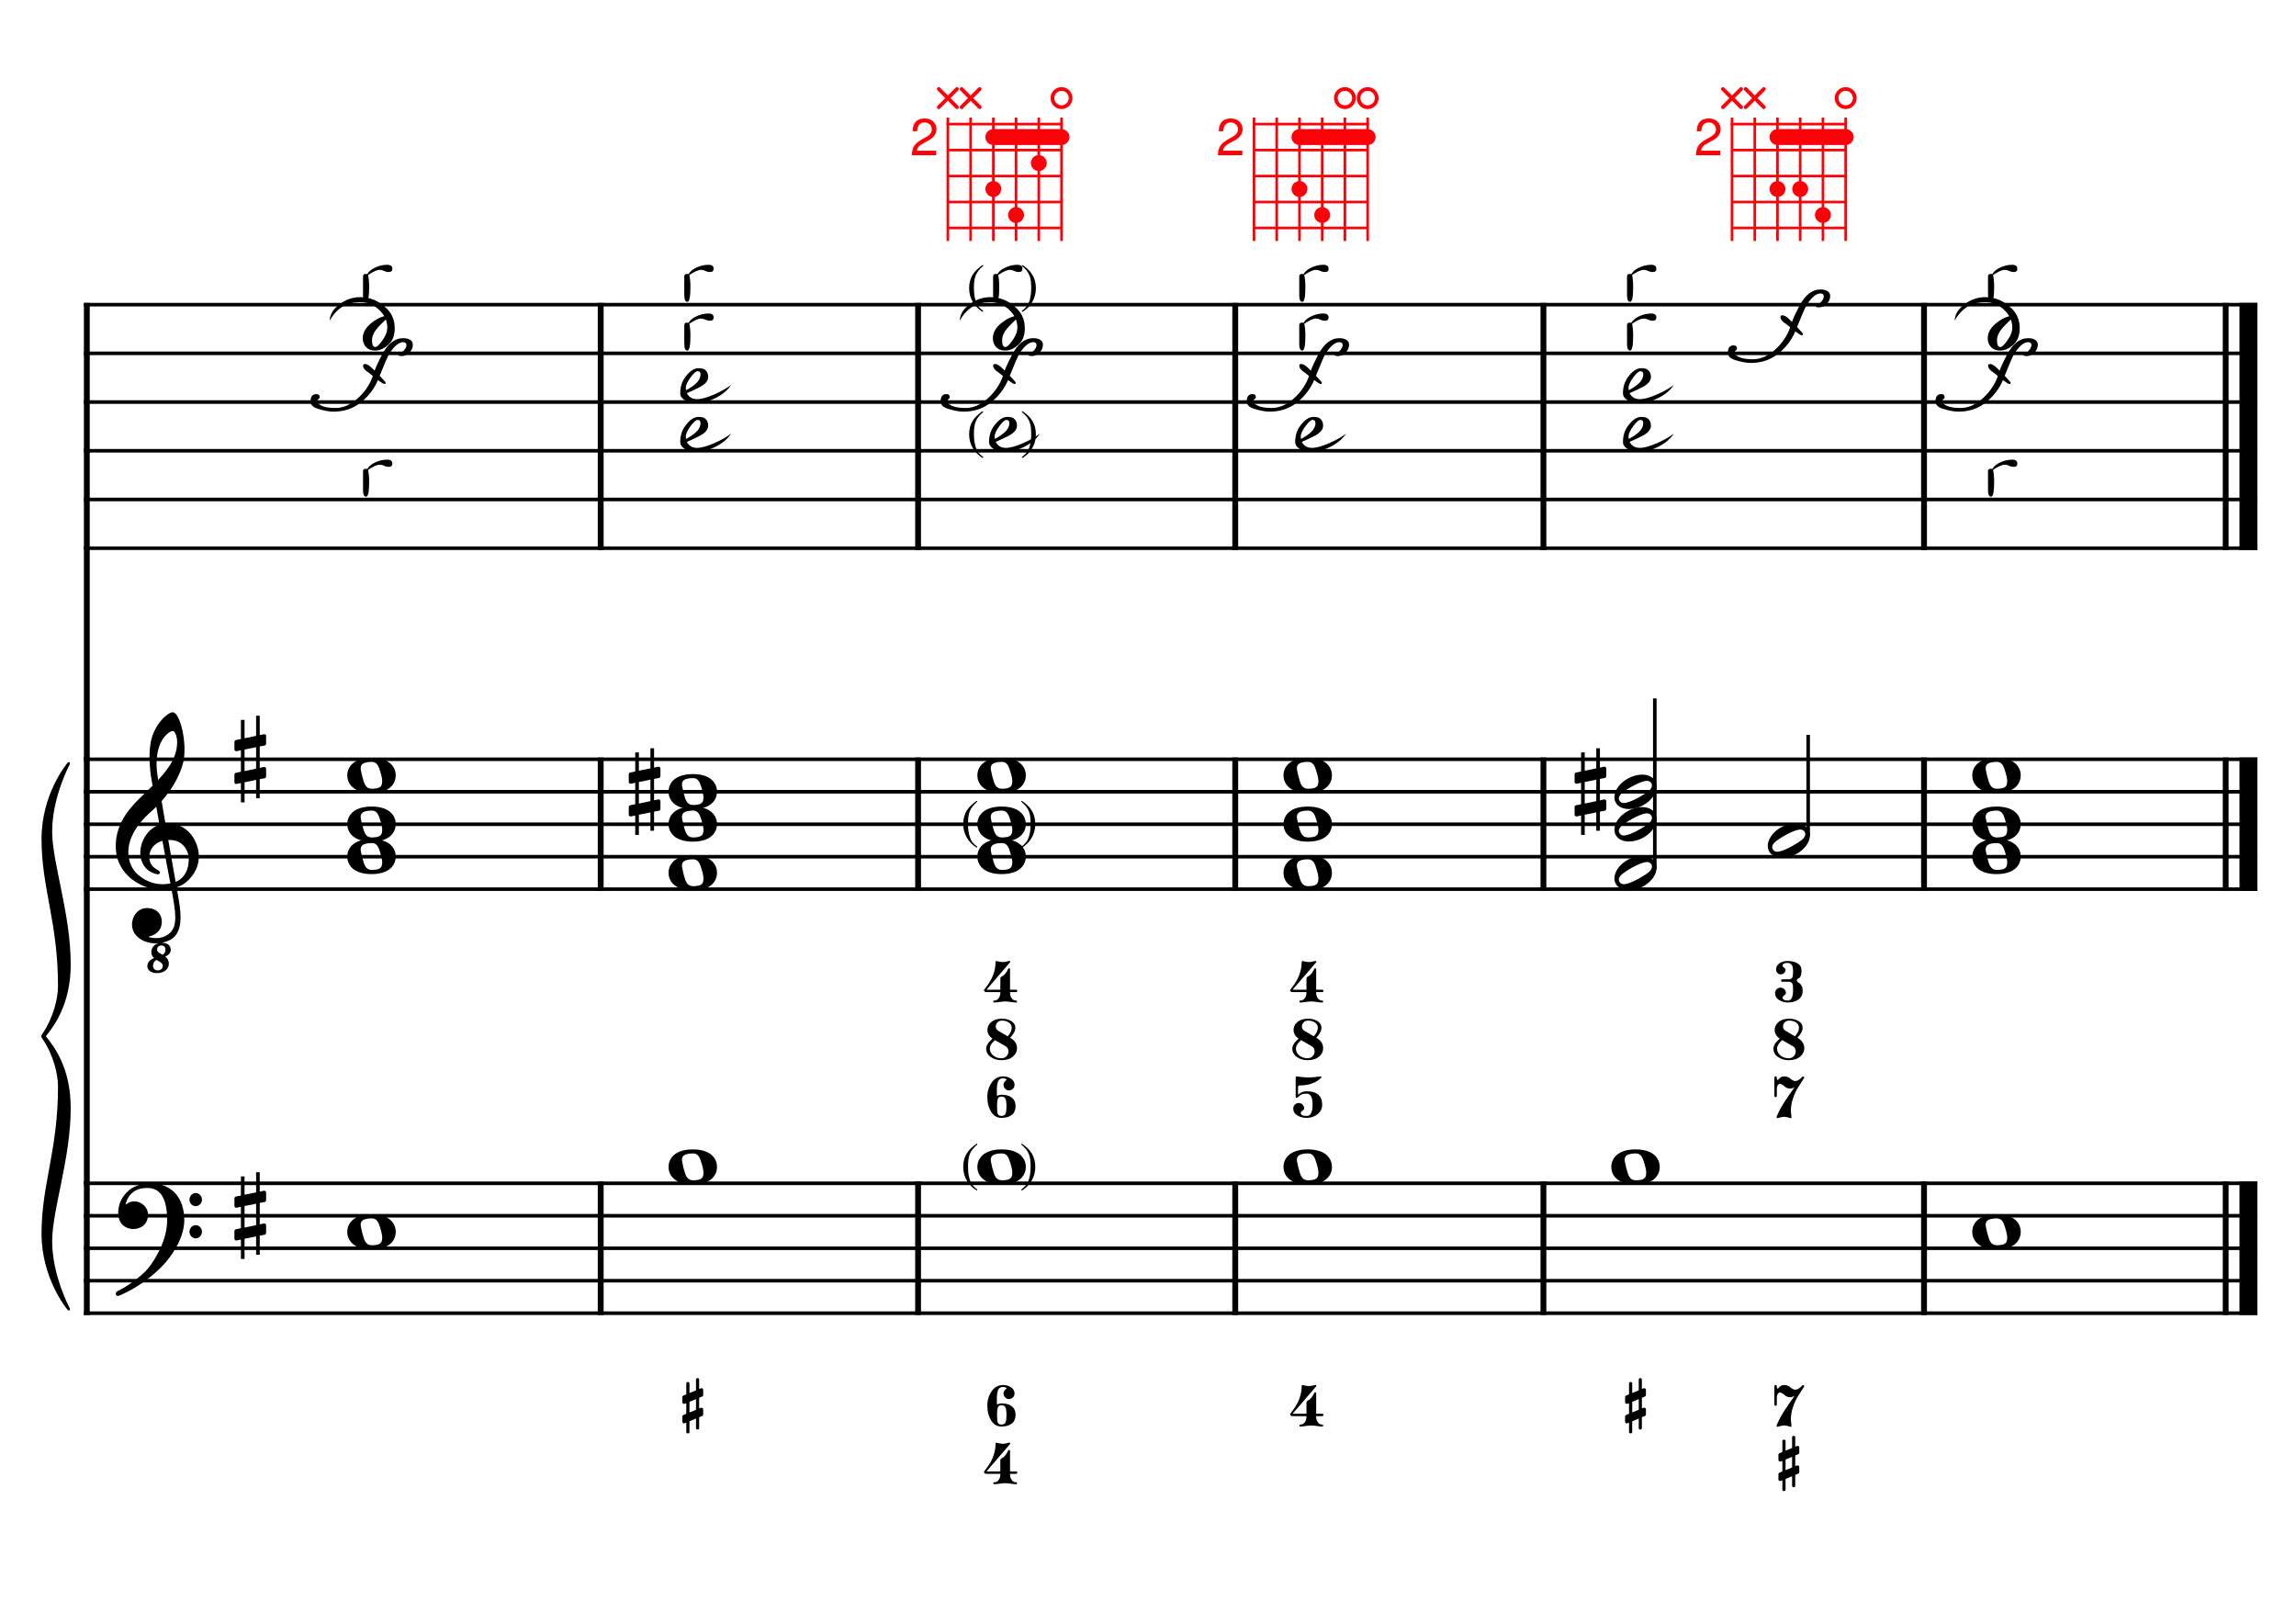 <?xml version="1.0" encoding="UTF-8" standalone="no"?>
<svg width="4209.44px" height="2976.38px" viewBox="0 0 4209.44 2976.38"
 xmlns="http://www.w3.org/2000/svg" xmlns:xlink="http://www.w3.org/1999/xlink" version="1.2" baseProfile="tiny">
<title>MiMineur (10)</title>
<desc>Generated by MuseScore 3.6.2</desc>
<polyline class="StaffLines" fill="none" stroke="#000000" stroke-width="6.55" stroke-linejoin="bevel" points="153.819,558.425 4138.58,558.425"/>
<polyline class="StaffLines" fill="none" stroke="#000000" stroke-width="6.55" stroke-linejoin="bevel" points="153.819,647.717 4138.58,647.717"/>
<polyline class="StaffLines" fill="none" stroke="#000000" stroke-width="6.55" stroke-linejoin="bevel" points="153.819,737.008 4138.58,737.008"/>
<polyline class="StaffLines" fill="none" stroke="#000000" stroke-width="6.55" stroke-linejoin="bevel" points="153.819,826.299 4138.58,826.299"/>
<polyline class="StaffLines" fill="none" stroke="#000000" stroke-width="6.55" stroke-linejoin="bevel" points="153.819,915.591 4138.58,915.591"/>
<polyline class="StaffLines" fill="none" stroke="#000000" stroke-width="6.55" stroke-linejoin="bevel" points="153.819,1004.88 4138.58,1004.88"/>
<polyline class="StaffLines" fill="none" stroke="#000000" stroke-width="6.55" stroke-linejoin="bevel" points="153.819,1391.81 4138.58,1391.81"/>
<polyline class="StaffLines" fill="none" stroke="#000000" stroke-width="6.55" stroke-linejoin="bevel" points="153.819,1451.34 4138.58,1451.34"/>
<polyline class="StaffLines" fill="none" stroke="#000000" stroke-width="6.55" stroke-linejoin="bevel" points="153.819,1510.87 4138.58,1510.87"/>
<polyline class="StaffLines" fill="none" stroke="#000000" stroke-width="6.55" stroke-linejoin="bevel" points="153.819,1570.39 4138.58,1570.39"/>
<polyline class="StaffLines" fill="none" stroke="#000000" stroke-width="6.55" stroke-linejoin="bevel" points="153.819,1629.92 4138.58,1629.92"/>
<polyline class="StaffLines" fill="none" stroke="#000000" stroke-width="6.55" stroke-linejoin="bevel" points="153.819,2169.08 4138.58,2169.08"/>
<polyline class="StaffLines" fill="none" stroke="#000000" stroke-width="6.55" stroke-linejoin="bevel" points="153.819,2228.61 4138.58,2228.61"/>
<polyline class="StaffLines" fill="none" stroke="#000000" stroke-width="6.55" stroke-linejoin="bevel" points="153.819,2288.13 4138.58,2288.13"/>
<polyline class="StaffLines" fill="none" stroke="#000000" stroke-width="6.55" stroke-linejoin="bevel" points="153.819,2347.66 4138.58,2347.66"/>
<polyline class="StaffLines" fill="none" stroke="#000000" stroke-width="6.55" stroke-linejoin="bevel" points="153.819,2407.19 4138.58,2407.19"/>
<path class="Symbol" transform="matrix(2.381,0,0,2.381,1765.94,2139.32)" d="M0,-0.1 C0,7.7 4,14 10.4,18.1 L10.9,17.4 C7.5,14.8 6.3,13.3 5.2,10.1 C4.2,7.2 3.7,4 3.7,-0.2 C3.7,-8.1 4.8,-12.3 10.9,-17.4 L10.5,-18.1 C3.9,-13.6 0,-8.5 0,-0.1"/>
<path class="Symbol" transform="matrix(2.381,0,0,2.381,1880.7,2139.32)" d="M3.7,-0.2 C3.7,4 3.2,7.2 2.2,10.1 C1,13.3 -0.2,14.8 -3.6,17.4 L-3,18.1 C3.4,14.1 7.3,7.6 7.3,-0.1 C7.3,-8.4 3.4,-13.8 -3.2,-18.1 L-3.6,-17.4 C2.6,-12.4 3.7,-8.1 3.7,-0.2"/>
<path class="Symbol" transform="matrix(2.381,0,0,2.381,1765.94,1510.87)" d="M0,-0.1 C0,7.7 4,14 10.4,18.1 L10.9,17.4 C7.5,14.8 6.3,13.3 5.2,10.1 C4.2,7.2 3.7,4 3.7,-0.2 C3.7,-8.1 4.8,-12.3 10.9,-17.4 L10.5,-18.1 C3.9,-13.6 0,-8.5 0,-0.1"/>
<path class="Symbol" transform="matrix(2.381,0,0,2.381,1880.7,1510.87)" d="M3.7,-0.2 C3.7,4 3.2,7.2 2.2,10.1 C1,13.3 -0.2,14.8 -3.6,17.4 L-3,18.1 C3.4,14.1 7.3,7.6 7.3,-0.1 C7.3,-8.4 3.4,-13.8 -3.2,-18.1 L-3.6,-17.4 C2.6,-12.4 3.7,-8.1 3.7,-0.2"/>
<path class="Symbol" transform="matrix(2.381,0,0,2.381,1776.78,528.661)" d="M0,-0.1 C0,7.7 4,14 10.4,18.1 L10.9,17.4 C7.5,14.8 6.3,13.3 5.2,10.1 C4.2,7.2 3.7,4 3.7,-0.2 C3.7,-8.1 4.8,-12.3 10.9,-17.4 L10.5,-18.1 C3.9,-13.6 0,-8.5 0,-0.1"/>
<path class="Symbol" transform="matrix(2.381,0,0,2.381,1881.79,528.661)" d="M3.7,-0.2 C3.7,4 3.2,7.2 2.2,10.1 C1,13.3 -0.2,14.8 -3.6,17.4 L-3,18.1 C3.4,14.1 7.3,7.6 7.3,-0.1 C7.3,-8.4 3.4,-13.8 -3.2,-18.1 L-3.6,-17.4 C2.6,-12.4 3.7,-8.1 3.7,-0.2"/>
<path class="Symbol" transform="matrix(2.381,0,0,2.381,1776.78,796.536)" d="M0,-0.1 C0,7.7 4,14 10.4,18.1 L10.9,17.4 C7.5,14.8 6.3,13.3 5.2,10.1 C4.2,7.2 3.7,4 3.7,-0.2 C3.7,-8.1 4.8,-12.3 10.9,-17.4 L10.5,-18.1 C3.9,-13.6 0,-8.5 0,-0.1"/>
<path class="Symbol" transform="matrix(2.381,0,0,2.381,1881.79,796.536)" d="M3.7,-0.2 C3.7,4 3.2,7.2 2.2,10.1 C1,13.3 -0.2,14.8 -3.6,17.4 L-3,18.1 C3.4,14.1 7.3,7.6 7.3,-0.1 C7.3,-8.4 3.4,-13.8 -3.2,-18.1 L-3.6,-17.4 C2.6,-12.4 3.7,-8.1 3.7,-0.2"/>
<polyline class="BarLine" fill="none" stroke="#000000" stroke-width="10.71" stroke-linejoin="bevel" points="159.176,2165.8 159.176,2410.46"/>
<polyline class="BarLine" fill="none" stroke="#000000" stroke-width="10.71" stroke-linejoin="bevel" points="1101.31,2165.8 1101.31,2410.46"/>
<polyline class="BarLine" fill="none" stroke="#000000" stroke-width="10.71" stroke-linejoin="bevel" points="1683.2,2165.8 1683.2,2410.46"/>
<polyline class="BarLine" fill="none" stroke="#000000" stroke-width="10.71" stroke-linejoin="bevel" points="2264.67,2165.8 2264.67,2410.46"/>
<polyline class="BarLine" fill="none" stroke="#000000" stroke-width="10.71" stroke-linejoin="bevel" points="2829.7,2165.8 2829.7,2410.46"/>
<polyline class="BarLine" fill="none" stroke="#000000" stroke-width="10.71" stroke-linejoin="bevel" points="3527.47,2165.8 3527.47,2410.46"/>
<polyline class="BarLine" fill="none" stroke="#000000" stroke-width="10.71" stroke-linejoin="bevel" points="4080.54,2165.8 4080.54,2410.46"/>
<polyline class="BarLine" fill="none" stroke="#000000" stroke-width="32.74" stroke-linejoin="bevel" points="4122.21,2165.8 4122.21,2410.46"/>
<polyline class="BarLine" fill="none" stroke="#000000" stroke-width="10.71" stroke-linejoin="bevel" points="159.176,1388.54 159.176,2169.08"/>
<polyline class="BarLine" fill="none" stroke="#000000" stroke-width="10.71" stroke-linejoin="bevel" points="1101.31,1388.54 1101.31,1633.2"/>
<polyline class="BarLine" fill="none" stroke="#000000" stroke-width="10.71" stroke-linejoin="bevel" points="1683.2,1388.54 1683.2,1633.2"/>
<polyline class="BarLine" fill="none" stroke="#000000" stroke-width="10.71" stroke-linejoin="bevel" points="2264.67,1388.54 2264.67,1633.2"/>
<polyline class="BarLine" fill="none" stroke="#000000" stroke-width="10.71" stroke-linejoin="bevel" points="2829.7,1388.54 2829.7,1633.2"/>
<polyline class="BarLine" fill="none" stroke="#000000" stroke-width="10.71" stroke-linejoin="bevel" points="3527.47,1388.54 3527.47,1633.2"/>
<polyline class="BarLine" fill="none" stroke="#000000" stroke-width="10.71" stroke-linejoin="bevel" points="4080.54,1388.54 4080.54,1633.2"/>
<polyline class="BarLine" fill="none" stroke="#000000" stroke-width="32.74" stroke-linejoin="bevel" points="4122.21,1388.54 4122.21,1633.2"/>
<polyline class="BarLine" fill="none" stroke="#000000" stroke-width="10.71" stroke-linejoin="bevel" points="159.176,555.151 159.176,1391.81"/>
<polyline class="BarLine" fill="none" stroke="#000000" stroke-width="10.71" stroke-linejoin="bevel" points="1101.31,555.151 1101.31,1008.16"/>
<polyline class="BarLine" fill="none" stroke="#000000" stroke-width="10.71" stroke-linejoin="bevel" points="1683.2,555.151 1683.2,1008.16"/>
<polyline class="BarLine" fill="none" stroke="#000000" stroke-width="10.71" stroke-linejoin="bevel" points="2264.67,555.151 2264.67,1008.16"/>
<polyline class="BarLine" fill="none" stroke="#000000" stroke-width="10.71" stroke-linejoin="bevel" points="2829.7,555.151 2829.7,1008.16"/>
<polyline class="BarLine" fill="none" stroke="#000000" stroke-width="10.71" stroke-linejoin="bevel" points="3527.47,555.151 3527.47,1008.16"/>
<polyline class="BarLine" fill="none" stroke="#000000" stroke-width="10.71" stroke-linejoin="bevel" points="4080.54,555.151 4080.54,1008.16"/>
<polyline class="BarLine" fill="none" stroke="#000000" stroke-width="32.74" stroke-linejoin="bevel" points="4122.21,555.151 4122.21,1008.16"/>
<path class="Accidental" transform="matrix(2.381,0,0,2.381,1152.73,1451.34)" d="M23.3,-10.6 C23.9,-10.7 24.4,-11.4 24.4,-12 L24.4,-17.9 C24.4,-18.7 23.8,-19.3 23,-19.3 L22.8,-19.3 L19.5,-18.6 L19.5,-33.5 L16.7,-33.5 L16.7,-18 L7.8,-16.2 L7.8,-30.3 L5,-30.3 L5,-15.6 L1.1,-14.8 C0.5,-14.7 0,-14 0,-13.4 L0,-13.2 L0,-7.4 L0,-7.6 C0,-6.8 0.6,-6.2 1.4,-6.2 L1.7,-6.2 L5,-6.9 L5,9.6 L1.1,10.4 C0.5,10.5 0,11.2 0,11.8 L0,17.6 C0,18.4 0.6,19 1.4,19 L1.7,19 L5,18.3 L5,33.2 L7.8,33.2 L7.8,17.7 L16.7,15.9 L16.7,30 L19.5,30 L19.5,15.3 L23.3,14.6 C23.9,14.5 24.4,13.8 24.4,13.2 L24.4,7.3 C24.4,6.5 23.8,5.9 23,5.9 L22.8,5.9 L19.5,6.6 L19.5,-9.9 L23.3,-10.6 M7.8,9.1 L7.8,-7.5 L16.7,-9.3 L16.7,7.2 L7.8,9.1 "/>
<path class="Accidental" transform="matrix(2.381,0,0,2.381,2886.84,1451.34)" d="M23.3,-10.6 C23.9,-10.7 24.4,-11.4 24.4,-12 L24.4,-17.9 C24.4,-18.7 23.8,-19.3 23,-19.3 L22.8,-19.3 L19.5,-18.6 L19.5,-33.5 L16.7,-33.5 L16.7,-18 L7.8,-16.2 L7.8,-30.3 L5,-30.3 L5,-15.6 L1.1,-14.8 C0.5,-14.7 0,-14 0,-13.4 L0,-13.2 L0,-7.4 L0,-7.6 C0,-6.8 0.6,-6.2 1.4,-6.2 L1.7,-6.2 L5,-6.9 L5,9.6 L1.1,10.4 C0.5,10.5 0,11.2 0,11.8 L0,17.6 C0,18.4 0.6,19 1.4,19 L1.7,19 L5,18.3 L5,33.2 L7.8,33.2 L7.8,17.7 L16.7,15.9 L16.7,30 L19.5,30 L19.5,15.3 L23.3,14.6 C23.9,14.5 24.4,13.8 24.4,13.2 L24.4,7.3 C24.4,6.5 23.8,5.9 23,5.9 L22.8,5.9 L19.5,6.6 L19.5,-9.9 L23.3,-10.6 M7.8,9.1 L7.8,-7.5 L16.7,-9.3 L16.7,7.2 L7.8,9.1 "/>
<polyline class="Stem" fill="none" stroke="#000000" stroke-width="6.55" stroke-linejoin="bevel" points="3033.91,1592.54 3033.91,1280.2"/>
<polyline class="Stem" fill="none" stroke="#000000" stroke-width="6.55" stroke-linejoin="bevel" points="3315.06,1533.01 3315.06,1347.17"/>
<path class="Note" transform="matrix(2.381,0,0,2.381,636.699,2258.37)" d="M18.7,-13.6 C4.9,-13.6 0,-6.6 0,-0.1 C0,6.4 4.9,13.4 18.7,13.4 C32.5,13.4 37.3,6.4 37.3,-0.1 C37.3,-6.6 32.5,-13.6 18.7,-13.6 M10.4,-4.5 C10.3,-4.9 10.3,-5.3 10.3,-5.7 C10.3,-6.5 10.5,-7.3 10.9,-8 C11.6,-9 12.8,-9.7 14.3,-10 C15.6,-10.3 16.3,-10.5 18.9,-10.5 L19,-10.5 C23,-10.5 24.3,-6.8 25.4,-3 L25.7,-2 C26.5,0.6 26.9,2.8 26.9,4.5 C26.9,5.7 26.7,6.8 26.3,7.6 C25.7,8.7 24.7,9.4 23,9.8 C22.1,10 20.6,10.1 20.6,10.1 C20.1,10.1 19.7,10.2 19.3,10.2 C16.1,10.2 14.1,9 12.7,4.7 C11.5,1 11.3,-0.1 10.4,-4.5"/>
<path class="Note" transform="matrix(2.381,0,0,2.381,1225.71,2139.32)" d="M18.7,-13.6 C4.9,-13.6 0,-6.6 0,-0.1 C0,6.4 4.9,13.4 18.7,13.4 C32.5,13.4 37.3,6.4 37.3,-0.1 C37.3,-6.6 32.5,-13.6 18.7,-13.6 M10.4,-4.5 C10.3,-4.9 10.3,-5.3 10.3,-5.7 C10.3,-6.5 10.5,-7.3 10.9,-8 C11.6,-9 12.8,-9.7 14.3,-10 C15.6,-10.3 16.3,-10.5 18.9,-10.5 L19,-10.5 C23,-10.5 24.3,-6.8 25.4,-3 L25.7,-2 C26.5,0.6 26.9,2.8 26.9,4.5 C26.9,5.7 26.7,6.8 26.3,7.6 C25.7,8.7 24.7,9.4 23,9.8 C22.1,10 20.6,10.1 20.6,10.1 C20.1,10.1 19.7,10.2 19.3,10.2 C16.1,10.2 14.1,9 12.7,4.7 C11.5,1 11.3,-0.1 10.4,-4.5"/>
<path class="Note" transform="matrix(2.381,0,0,2.381,1791.89,2139.32)" d="M18.7,-13.6 C4.9,-13.6 0,-6.6 0,-0.1 C0,6.4 4.9,13.4 18.7,13.4 C32.5,13.4 37.3,6.4 37.3,-0.1 C37.3,-6.6 32.5,-13.6 18.7,-13.6 M10.4,-4.5 C10.3,-4.9 10.3,-5.3 10.3,-5.7 C10.3,-6.5 10.5,-7.3 10.9,-8 C11.6,-9 12.8,-9.7 14.3,-10 C15.6,-10.3 16.3,-10.5 18.9,-10.5 L19,-10.5 C23,-10.5 24.3,-6.8 25.4,-3 L25.7,-2 C26.5,0.6 26.9,2.8 26.9,4.5 C26.9,5.7 26.7,6.8 26.3,7.6 C25.7,8.7 24.7,9.4 23,9.8 C22.1,10 20.6,10.1 20.6,10.1 C20.1,10.1 19.7,10.2 19.3,10.2 C16.1,10.2 14.1,9 12.7,4.7 C11.5,1 11.3,-0.1 10.4,-4.5"/>
<path class="Note" transform="matrix(2.381,0,0,2.381,2353.14,2139.32)" d="M18.7,-13.6 C4.9,-13.6 0,-6.6 0,-0.1 C0,6.4 4.9,13.4 18.7,13.4 C32.5,13.4 37.3,6.4 37.3,-0.1 C37.3,-6.6 32.5,-13.6 18.7,-13.6 M10.4,-4.5 C10.3,-4.9 10.3,-5.3 10.3,-5.7 C10.3,-6.5 10.5,-7.3 10.9,-8 C11.6,-9 12.8,-9.7 14.3,-10 C15.6,-10.3 16.3,-10.5 18.9,-10.5 L19,-10.5 C23,-10.5 24.3,-6.8 25.4,-3 L25.7,-2 C26.5,0.6 26.9,2.8 26.9,4.5 C26.9,5.7 26.7,6.8 26.3,7.6 C25.7,8.7 24.7,9.4 23,9.8 C22.1,10 20.6,10.1 20.6,10.1 C20.1,10.1 19.7,10.2 19.3,10.2 C16.1,10.2 14.1,9 12.7,4.7 C11.5,1 11.3,-0.1 10.4,-4.5"/>
<path class="Note" transform="matrix(2.381,0,0,2.381,2954.1,2139.32)" d="M18.7,-13.6 C4.9,-13.6 0,-6.6 0,-0.1 C0,6.4 4.9,13.4 18.7,13.4 C32.5,13.4 37.3,6.4 37.3,-0.1 C37.3,-6.6 32.5,-13.6 18.7,-13.6 M10.4,-4.5 C10.3,-4.9 10.3,-5.3 10.3,-5.7 C10.3,-6.5 10.5,-7.3 10.9,-8 C11.6,-9 12.8,-9.7 14.3,-10 C15.6,-10.3 16.3,-10.5 18.9,-10.5 L19,-10.5 C23,-10.5 24.3,-6.8 25.4,-3 L25.7,-2 C26.5,0.6 26.9,2.8 26.9,4.5 C26.9,5.7 26.7,6.8 26.3,7.6 C25.7,8.7 24.7,9.4 23,9.8 C22.1,10 20.6,10.1 20.6,10.1 C20.1,10.1 19.7,10.2 19.3,10.2 C16.1,10.2 14.1,9 12.7,4.7 C11.5,1 11.3,-0.1 10.4,-4.5"/>
<path class="Note" transform="matrix(2.381,0,0,2.381,3615.93,2258.37)" d="M18.7,-13.6 C4.9,-13.6 0,-6.6 0,-0.1 C0,6.4 4.9,13.4 18.7,13.4 C32.5,13.4 37.3,6.4 37.3,-0.1 C37.3,-6.6 32.5,-13.6 18.7,-13.6 M10.4,-4.5 C10.3,-4.9 10.3,-5.3 10.3,-5.7 C10.3,-6.5 10.5,-7.3 10.9,-8 C11.6,-9 12.8,-9.7 14.3,-10 C15.6,-10.3 16.3,-10.5 18.9,-10.5 L19,-10.5 C23,-10.5 24.3,-6.8 25.4,-3 L25.7,-2 C26.5,0.6 26.9,2.8 26.9,4.5 C26.9,5.7 26.7,6.8 26.3,7.6 C25.7,8.7 24.7,9.4 23,9.8 C22.1,10 20.6,10.1 20.6,10.1 C20.1,10.1 19.7,10.2 19.3,10.2 C16.1,10.2 14.1,9 12.7,4.7 C11.5,1 11.3,-0.1 10.4,-4.5"/>
<path class="Note" transform="matrix(2.381,0,0,2.381,636.699,1570.39)" d="M18.7,-13.6 C4.9,-13.6 0,-6.6 0,-0.1 C0,6.4 4.9,13.4 18.7,13.4 C32.5,13.4 37.3,6.4 37.3,-0.1 C37.3,-6.6 32.5,-13.6 18.7,-13.6 M10.4,-4.5 C10.3,-4.9 10.3,-5.3 10.3,-5.7 C10.3,-6.5 10.5,-7.3 10.9,-8 C11.6,-9 12.8,-9.7 14.3,-10 C15.6,-10.3 16.3,-10.5 18.9,-10.5 L19,-10.5 C23,-10.5 24.3,-6.8 25.4,-3 L25.7,-2 C26.5,0.6 26.9,2.8 26.9,4.5 C26.9,5.7 26.7,6.8 26.3,7.6 C25.7,8.7 24.7,9.4 23,9.8 C22.1,10 20.6,10.1 20.6,10.1 C20.1,10.1 19.7,10.2 19.3,10.2 C16.1,10.2 14.1,9 12.7,4.7 C11.5,1 11.3,-0.1 10.4,-4.5"/>
<path class="Note" transform="matrix(2.381,0,0,2.381,636.699,1510.87)" d="M18.7,-13.6 C4.9,-13.6 0,-6.6 0,-0.1 C0,6.4 4.9,13.4 18.7,13.4 C32.5,13.4 37.3,6.4 37.3,-0.1 C37.3,-6.6 32.5,-13.6 18.7,-13.6 M10.4,-4.5 C10.3,-4.9 10.3,-5.3 10.3,-5.7 C10.3,-6.5 10.5,-7.3 10.9,-8 C11.6,-9 12.8,-9.7 14.3,-10 C15.6,-10.3 16.3,-10.5 18.9,-10.5 L19,-10.5 C23,-10.5 24.3,-6.8 25.4,-3 L25.7,-2 C26.5,0.6 26.9,2.8 26.9,4.5 C26.9,5.7 26.7,6.8 26.3,7.6 C25.7,8.7 24.7,9.4 23,9.8 C22.1,10 20.6,10.1 20.6,10.1 C20.1,10.1 19.7,10.2 19.3,10.2 C16.1,10.2 14.1,9 12.7,4.7 C11.5,1 11.3,-0.1 10.4,-4.5"/>
<path class="Note" transform="matrix(2.381,0,0,2.381,636.699,1421.57)" d="M18.7,-13.6 C4.9,-13.6 0,-6.6 0,-0.1 C0,6.4 4.9,13.4 18.7,13.4 C32.5,13.4 37.3,6.4 37.3,-0.1 C37.3,-6.6 32.5,-13.6 18.7,-13.6 M10.4,-4.5 C10.3,-4.9 10.3,-5.3 10.3,-5.7 C10.3,-6.5 10.5,-7.3 10.9,-8 C11.6,-9 12.8,-9.7 14.3,-10 C15.6,-10.3 16.3,-10.5 18.9,-10.5 L19,-10.5 C23,-10.5 24.3,-6.8 25.4,-3 L25.7,-2 C26.5,0.6 26.9,2.8 26.9,4.5 C26.9,5.7 26.7,6.8 26.3,7.6 C25.7,8.7 24.7,9.4 23,9.8 C22.1,10 20.6,10.1 20.6,10.1 C20.1,10.1 19.7,10.2 19.3,10.2 C16.1,10.2 14.1,9 12.7,4.7 C11.5,1 11.3,-0.1 10.4,-4.5"/>
<path class="Note" transform="matrix(2.381,0,0,2.381,1225.71,1600.16)" d="M18.7,-13.6 C4.9,-13.6 0,-6.6 0,-0.1 C0,6.4 4.9,13.4 18.7,13.4 C32.5,13.4 37.3,6.4 37.3,-0.1 C37.3,-6.6 32.5,-13.6 18.7,-13.6 M10.4,-4.5 C10.3,-4.9 10.3,-5.3 10.3,-5.7 C10.3,-6.5 10.5,-7.3 10.9,-8 C11.6,-9 12.8,-9.7 14.3,-10 C15.6,-10.3 16.3,-10.5 18.9,-10.5 L19,-10.5 C23,-10.5 24.3,-6.8 25.4,-3 L25.7,-2 C26.5,0.6 26.9,2.8 26.9,4.5 C26.9,5.7 26.7,6.8 26.3,7.6 C25.7,8.7 24.7,9.4 23,9.8 C22.1,10 20.6,10.1 20.6,10.1 C20.1,10.1 19.7,10.2 19.3,10.2 C16.1,10.2 14.1,9 12.7,4.7 C11.5,1 11.3,-0.1 10.4,-4.5"/>
<path class="Note" transform="matrix(2.381,0,0,2.381,1225.71,1510.87)" d="M18.7,-13.6 C4.9,-13.6 0,-6.6 0,-0.1 C0,6.4 4.9,13.4 18.7,13.4 C32.5,13.4 37.3,6.4 37.3,-0.1 C37.3,-6.6 32.5,-13.6 18.7,-13.6 M10.4,-4.5 C10.3,-4.9 10.3,-5.3 10.3,-5.7 C10.3,-6.5 10.5,-7.3 10.9,-8 C11.6,-9 12.8,-9.7 14.3,-10 C15.6,-10.3 16.3,-10.5 18.9,-10.5 L19,-10.5 C23,-10.5 24.3,-6.8 25.4,-3 L25.7,-2 C26.5,0.6 26.9,2.8 26.9,4.5 C26.9,5.7 26.7,6.8 26.3,7.6 C25.7,8.7 24.7,9.4 23,9.8 C22.1,10 20.6,10.1 20.6,10.1 C20.1,10.1 19.7,10.2 19.3,10.2 C16.1,10.2 14.1,9 12.7,4.7 C11.5,1 11.3,-0.1 10.4,-4.5"/>
<path class="Note" transform="matrix(2.381,0,0,2.381,1225.71,1451.34)" d="M18.7,-13.6 C4.9,-13.6 0,-6.6 0,-0.1 C0,6.4 4.9,13.4 18.7,13.4 C32.5,13.4 37.3,6.4 37.3,-0.1 C37.3,-6.6 32.5,-13.6 18.7,-13.6 M10.4,-4.5 C10.3,-4.9 10.3,-5.3 10.3,-5.7 C10.3,-6.5 10.5,-7.3 10.9,-8 C11.6,-9 12.8,-9.7 14.3,-10 C15.6,-10.3 16.3,-10.5 18.9,-10.5 L19,-10.5 C23,-10.5 24.3,-6.8 25.4,-3 L25.7,-2 C26.5,0.6 26.9,2.8 26.9,4.5 C26.9,5.7 26.7,6.8 26.3,7.6 C25.7,8.7 24.7,9.4 23,9.8 C22.1,10 20.6,10.1 20.6,10.1 C20.1,10.1 19.7,10.2 19.3,10.2 C16.1,10.2 14.1,9 12.7,4.7 C11.5,1 11.3,-0.1 10.4,-4.5"/>
<path class="Note" transform="matrix(2.381,0,0,2.381,1791.89,1570.39)" d="M18.7,-13.6 C4.9,-13.6 0,-6.6 0,-0.1 C0,6.4 4.9,13.4 18.7,13.4 C32.5,13.4 37.3,6.4 37.3,-0.1 C37.3,-6.6 32.5,-13.6 18.7,-13.6 M10.4,-4.5 C10.3,-4.9 10.3,-5.3 10.3,-5.7 C10.3,-6.5 10.5,-7.3 10.9,-8 C11.6,-9 12.8,-9.7 14.3,-10 C15.6,-10.3 16.3,-10.5 18.9,-10.5 L19,-10.5 C23,-10.5 24.3,-6.8 25.4,-3 L25.7,-2 C26.5,0.6 26.9,2.8 26.9,4.5 C26.9,5.7 26.7,6.8 26.3,7.6 C25.7,8.7 24.7,9.4 23,9.8 C22.1,10 20.6,10.1 20.6,10.1 C20.1,10.1 19.7,10.2 19.3,10.2 C16.1,10.2 14.1,9 12.7,4.7 C11.5,1 11.3,-0.1 10.4,-4.5"/>
<path class="Note" transform="matrix(2.381,0,0,2.381,1791.89,1510.87)" d="M18.7,-13.6 C4.9,-13.6 0,-6.6 0,-0.1 C0,6.4 4.9,13.4 18.7,13.4 C32.5,13.4 37.3,6.4 37.3,-0.1 C37.3,-6.6 32.5,-13.6 18.7,-13.6 M10.4,-4.5 C10.3,-4.9 10.3,-5.3 10.3,-5.7 C10.3,-6.5 10.5,-7.3 10.9,-8 C11.6,-9 12.8,-9.7 14.3,-10 C15.6,-10.3 16.3,-10.5 18.9,-10.5 L19,-10.5 C23,-10.5 24.3,-6.8 25.4,-3 L25.7,-2 C26.5,0.6 26.9,2.8 26.9,4.5 C26.9,5.7 26.7,6.8 26.3,7.6 C25.7,8.7 24.7,9.4 23,9.8 C22.1,10 20.6,10.1 20.6,10.1 C20.1,10.1 19.7,10.2 19.3,10.2 C16.1,10.2 14.1,9 12.7,4.7 C11.5,1 11.3,-0.1 10.4,-4.5"/>
<path class="Note" transform="matrix(2.381,0,0,2.381,1791.89,1421.57)" d="M18.7,-13.6 C4.9,-13.6 0,-6.6 0,-0.1 C0,6.4 4.9,13.4 18.7,13.4 C32.5,13.4 37.3,6.4 37.3,-0.1 C37.3,-6.6 32.5,-13.6 18.7,-13.6 M10.4,-4.5 C10.3,-4.9 10.3,-5.3 10.3,-5.7 C10.3,-6.5 10.5,-7.3 10.9,-8 C11.6,-9 12.8,-9.7 14.3,-10 C15.6,-10.3 16.3,-10.5 18.9,-10.5 L19,-10.5 C23,-10.5 24.3,-6.8 25.4,-3 L25.7,-2 C26.5,0.6 26.9,2.8 26.9,4.5 C26.9,5.7 26.7,6.8 26.3,7.6 C25.7,8.7 24.7,9.4 23,9.8 C22.1,10 20.6,10.1 20.6,10.1 C20.1,10.1 19.7,10.2 19.3,10.2 C16.1,10.2 14.1,9 12.7,4.7 C11.5,1 11.3,-0.1 10.4,-4.5"/>
<path class="Note" transform="matrix(2.381,0,0,2.381,2353.14,1600.16)" d="M18.7,-13.6 C4.9,-13.6 0,-6.6 0,-0.1 C0,6.4 4.9,13.4 18.7,13.4 C32.5,13.4 37.3,6.4 37.3,-0.1 C37.3,-6.6 32.5,-13.6 18.7,-13.6 M10.4,-4.5 C10.3,-4.9 10.3,-5.3 10.3,-5.7 C10.3,-6.5 10.5,-7.3 10.9,-8 C11.6,-9 12.8,-9.7 14.3,-10 C15.6,-10.3 16.3,-10.5 18.9,-10.5 L19,-10.5 C23,-10.5 24.3,-6.8 25.4,-3 L25.7,-2 C26.5,0.6 26.9,2.8 26.9,4.5 C26.9,5.7 26.7,6.8 26.3,7.6 C25.7,8.7 24.7,9.4 23,9.8 C22.1,10 20.6,10.1 20.6,10.1 C20.1,10.1 19.7,10.2 19.3,10.2 C16.1,10.2 14.1,9 12.7,4.7 C11.5,1 11.3,-0.1 10.4,-4.5"/>
<path class="Note" transform="matrix(2.381,0,0,2.381,2353.14,1510.87)" d="M18.7,-13.6 C4.9,-13.6 0,-6.6 0,-0.1 C0,6.4 4.9,13.4 18.7,13.4 C32.5,13.4 37.3,6.4 37.3,-0.1 C37.3,-6.6 32.5,-13.6 18.7,-13.6 M10.4,-4.5 C10.3,-4.9 10.3,-5.3 10.3,-5.7 C10.3,-6.5 10.5,-7.3 10.9,-8 C11.6,-9 12.8,-9.7 14.3,-10 C15.6,-10.3 16.3,-10.5 18.9,-10.5 L19,-10.5 C23,-10.5 24.3,-6.8 25.4,-3 L25.7,-2 C26.5,0.6 26.9,2.8 26.9,4.5 C26.9,5.7 26.7,6.8 26.3,7.6 C25.7,8.7 24.7,9.4 23,9.8 C22.1,10 20.6,10.1 20.6,10.1 C20.1,10.1 19.7,10.2 19.3,10.2 C16.1,10.2 14.1,9 12.7,4.7 C11.5,1 11.3,-0.1 10.4,-4.5"/>
<path class="Note" transform="matrix(2.381,0,0,2.381,2353.14,1421.57)" d="M18.7,-13.6 C4.9,-13.6 0,-6.6 0,-0.1 C0,6.4 4.9,13.4 18.7,13.4 C32.5,13.4 37.3,6.4 37.3,-0.1 C37.3,-6.6 32.5,-13.6 18.7,-13.6 M10.4,-4.5 C10.3,-4.9 10.3,-5.3 10.3,-5.7 C10.3,-6.5 10.5,-7.3 10.9,-8 C11.6,-9 12.8,-9.7 14.3,-10 C15.6,-10.3 16.3,-10.5 18.9,-10.5 L19,-10.5 C23,-10.5 24.3,-6.8 25.4,-3 L25.7,-2 C26.5,0.6 26.9,2.8 26.9,4.5 C26.9,5.7 26.7,6.8 26.3,7.6 C25.7,8.7 24.7,9.4 23,9.8 C22.1,10 20.6,10.1 20.6,10.1 C20.1,10.1 19.7,10.2 19.3,10.2 C16.1,10.2 14.1,9 12.7,4.7 C11.5,1 11.3,-0.1 10.4,-4.5"/>
<path class="Note" transform="matrix(2.381,0,0,2.381,2959.82,1600.16)" d="M31.5,-8.1 C29.7,-11.4 25.9,-13.2 21.3,-13.2 C17.9,-13.2 14.2,-12.2 10.6,-10.3 C4,-6.8 0,-0.9 0,4.2 C0,5.6 0.3,7 1,8.3 C2.8,11.6 6.6,13.3 11.2,13.3 C14.6,13.3 18.3,12.4 21.9,10.5 C28.5,7 32.5,1.1 32.5,-4 C32.5,-5.4 32.2,-6.8 31.5,-8.1 M27.2,-1.3 C25.5,0.4 22.1,2.5 18.5,4.5 C14.9,6.5 11.3,8 8.9,8.5 C8.4,8.6 7.9,8.7 7.4,8.7 C5.8,8.7 4.6,8.1 3.9,6.8 C3.6,6.3 3.4,5.7 3.4,5.1 C3.4,4 4.1,2.7 5.2,1.6 C6.9,-0.1 10.2,-2.2 13.8,-4.2 C17.4,-6.2 21,-7.7 23.4,-8.2 C23.9,-8.3 24.4,-8.4 24.9,-8.4 C26.5,-8.4 27.8,-7.8 28.5,-6.5 C28.8,-6 28.9,-5.4 28.9,-4.8 C28.9,-3.7 28.3,-2.5 27.2,-1.3"/>
<path class="Note" transform="matrix(2.381,0,0,2.381,2959.82,1510.87)" d="M31.5,-8.1 C29.7,-11.4 25.9,-13.2 21.3,-13.2 C17.9,-13.2 14.2,-12.2 10.6,-10.3 C4,-6.8 0,-0.9 0,4.2 C0,5.6 0.3,7 1,8.3 C2.8,11.6 6.6,13.3 11.2,13.3 C14.6,13.3 18.3,12.4 21.9,10.5 C28.5,7 32.5,1.1 32.5,-4 C32.5,-5.4 32.2,-6.8 31.5,-8.1 M27.2,-1.3 C25.5,0.4 22.1,2.5 18.5,4.5 C14.9,6.5 11.3,8 8.9,8.5 C8.4,8.6 7.9,8.7 7.4,8.7 C5.8,8.7 4.6,8.1 3.9,6.8 C3.6,6.3 3.4,5.7 3.4,5.1 C3.4,4 4.1,2.7 5.2,1.6 C6.9,-0.1 10.2,-2.2 13.8,-4.2 C17.4,-6.2 21,-7.7 23.4,-8.2 C23.9,-8.3 24.4,-8.4 24.9,-8.4 C26.5,-8.4 27.8,-7.8 28.5,-6.5 C28.8,-6 28.9,-5.4 28.9,-4.8 C28.9,-3.7 28.3,-2.5 27.2,-1.3"/>
<path class="Note" transform="matrix(2.381,0,0,2.381,2959.82,1451.34)" d="M31.5,-8.1 C29.7,-11.4 25.9,-13.2 21.3,-13.2 C17.9,-13.2 14.2,-12.2 10.6,-10.3 C4,-6.8 0,-0.9 0,4.2 C0,5.6 0.3,7 1,8.3 C2.8,11.6 6.6,13.3 11.2,13.3 C14.6,13.3 18.3,12.4 21.9,10.5 C28.5,7 32.5,1.1 32.5,-4 C32.5,-5.4 32.2,-6.8 31.5,-8.1 M27.2,-1.3 C25.5,0.4 22.1,2.5 18.5,4.5 C14.9,6.5 11.3,8 8.9,8.5 C8.4,8.6 7.9,8.7 7.4,8.7 C5.8,8.7 4.6,8.1 3.9,6.8 C3.6,6.3 3.4,5.7 3.4,5.1 C3.4,4 4.1,2.7 5.2,1.6 C6.9,-0.1 10.2,-2.2 13.8,-4.2 C17.4,-6.2 21,-7.7 23.4,-8.2 C23.9,-8.3 24.4,-8.4 24.9,-8.4 C26.5,-8.4 27.8,-7.8 28.5,-6.5 C28.8,-6 28.9,-5.4 28.9,-4.8 C28.9,-3.7 28.3,-2.5 27.2,-1.3"/>
<path class="Note" transform="matrix(2.381,0,0,2.381,3240.96,1540.63)" d="M31.5,-8.1 C29.7,-11.4 25.9,-13.2 21.3,-13.2 C17.9,-13.2 14.2,-12.2 10.6,-10.3 C4,-6.8 0,-0.9 0,4.2 C0,5.6 0.3,7 1,8.3 C2.8,11.6 6.6,13.3 11.2,13.3 C14.6,13.3 18.3,12.4 21.9,10.5 C28.5,7 32.5,1.1 32.5,-4 C32.5,-5.4 32.2,-6.8 31.5,-8.1 M27.2,-1.3 C25.5,0.4 22.1,2.5 18.5,4.5 C14.9,6.5 11.3,8 8.9,8.5 C8.4,8.6 7.9,8.7 7.4,8.7 C5.8,8.7 4.6,8.1 3.9,6.8 C3.6,6.3 3.4,5.7 3.4,5.1 C3.4,4 4.1,2.7 5.2,1.6 C6.9,-0.1 10.2,-2.2 13.8,-4.2 C17.4,-6.2 21,-7.7 23.4,-8.2 C23.9,-8.3 24.4,-8.4 24.9,-8.4 C26.5,-8.4 27.8,-7.8 28.5,-6.5 C28.8,-6 28.9,-5.4 28.9,-4.8 C28.9,-3.7 28.3,-2.5 27.2,-1.3"/>
<path class="Note" transform="matrix(2.381,0,0,2.381,3615.93,1570.39)" d="M18.7,-13.6 C4.9,-13.6 0,-6.6 0,-0.1 C0,6.4 4.9,13.4 18.7,13.4 C32.5,13.4 37.3,6.4 37.3,-0.1 C37.3,-6.6 32.5,-13.6 18.7,-13.6 M10.4,-4.5 C10.3,-4.9 10.3,-5.3 10.3,-5.7 C10.3,-6.5 10.5,-7.3 10.9,-8 C11.6,-9 12.8,-9.7 14.3,-10 C15.6,-10.3 16.3,-10.5 18.9,-10.5 L19,-10.5 C23,-10.5 24.3,-6.8 25.4,-3 L25.7,-2 C26.5,0.6 26.9,2.8 26.9,4.5 C26.9,5.7 26.7,6.8 26.3,7.6 C25.7,8.7 24.7,9.4 23,9.8 C22.1,10 20.6,10.1 20.6,10.1 C20.1,10.1 19.7,10.2 19.3,10.2 C16.1,10.2 14.1,9 12.7,4.7 C11.5,1 11.3,-0.1 10.4,-4.5"/>
<path class="Note" transform="matrix(2.381,0,0,2.381,3615.93,1510.87)" d="M18.7,-13.6 C4.9,-13.6 0,-6.6 0,-0.1 C0,6.4 4.9,13.4 18.7,13.4 C32.5,13.4 37.3,6.4 37.3,-0.1 C37.3,-6.6 32.5,-13.6 18.7,-13.6 M10.4,-4.5 C10.3,-4.9 10.3,-5.3 10.3,-5.7 C10.3,-6.5 10.5,-7.3 10.9,-8 C11.6,-9 12.8,-9.7 14.3,-10 C15.6,-10.3 16.3,-10.5 18.9,-10.5 L19,-10.5 C23,-10.5 24.3,-6.8 25.4,-3 L25.7,-2 C26.5,0.6 26.9,2.8 26.9,4.5 C26.9,5.7 26.7,6.8 26.3,7.6 C25.7,8.7 24.7,9.4 23,9.8 C22.1,10 20.6,10.1 20.6,10.1 C20.1,10.1 19.7,10.2 19.3,10.2 C16.1,10.2 14.1,9 12.7,4.7 C11.5,1 11.3,-0.1 10.4,-4.5"/>
<path class="Note" transform="matrix(2.381,0,0,2.381,3615.93,1421.57)" d="M18.7,-13.6 C4.9,-13.6 0,-6.6 0,-0.1 C0,6.4 4.9,13.4 18.7,13.4 C32.5,13.4 37.3,6.4 37.3,-0.1 C37.3,-6.6 32.5,-13.6 18.7,-13.6 M10.4,-4.5 C10.3,-4.9 10.3,-5.3 10.3,-5.7 C10.3,-6.5 10.5,-7.3 10.9,-8 C11.6,-9 12.8,-9.7 14.3,-10 C15.6,-10.3 16.3,-10.5 18.9,-10.5 L19,-10.5 C23,-10.5 24.3,-6.8 25.4,-3 L25.7,-2 C26.5,0.6 26.9,2.8 26.9,4.5 C26.9,5.7 26.7,6.8 26.3,7.6 C25.7,8.7 24.7,9.4 23,9.8 C22.1,10 20.6,10.1 20.6,10.1 C20.1,10.1 19.7,10.2 19.3,10.2 C16.1,10.2 14.1,9 12.7,4.7 C11.5,1 11.3,-0.1 10.4,-4.5"/>
<path class="Note" d="M671.242,910.409 C667.446,910.409 665.547,906.342 665.547,898.207 L665.547,864.157 C665.547,860.903 667.136,859.276 670.312,859.276 C671.707,859.276 672.753,859.392 673.45,859.625 C675.929,855.286 679.996,851.645 685.652,848.701 C693.554,844.595 701.573,842.542 709.708,842.542 C716.138,842.542 719.353,844.943 719.353,849.747 C719.353,853.776 717.184,855.79 712.845,855.79 C709.746,855.79 706.802,855.093 704.013,853.698 C701.534,852.458 698.9,851.839 696.111,851.839 C691.308,851.839 684.219,854.976 674.844,861.252 C676.161,867.527 676.82,874.848 676.82,883.216 C676.82,901.345 674.961,910.409 671.242,910.409"/>
<path class="Note" d="M604.43,587.916 C604.739,576.217 611.209,565.836 623.837,556.771 C635.07,548.714 647.35,544.685 660.676,544.685 C679.347,544.685 695.81,552.007 710.065,566.649 C719.13,576.024 723.662,587.645 723.662,601.513 C723.662,613.986 720.331,623.554 713.668,630.217 C705.533,638.429 696.933,642.535 687.869,642.535 C681.671,642.535 676.868,641.14 673.459,638.351 C667.881,633.78 665.092,627.66 665.092,619.99 C665.092,610.073 670.05,601.009 679.967,592.797 C688.101,586.056 696.275,581.64 704.487,579.549 C702.318,575.83 699.568,572.344 696.236,569.09 C685.855,558.941 674.079,553.866 660.908,553.866 C647.195,553.866 635.845,556.849 626.858,562.814 C617.561,568.935 610.085,577.302 604.43,587.916 M707.392,585.708 C703.131,589.659 698.87,593.881 694.609,598.375 C686.242,607.207 682.058,615.574 682.058,623.476 C682.058,631.921 683.995,636.143 687.869,636.143 C691.355,636.143 696.236,631.379 702.512,621.849 C707.547,614.257 710.065,607.284 710.065,600.931 C710.065,595.508 709.174,590.434 707.392,585.708"/>
<path class="Note" d="M671.242,553.244 C667.446,553.244 665.547,549.176 665.547,541.041 L665.547,506.992 C665.547,503.738 667.136,502.111 670.312,502.111 C671.707,502.111 672.753,502.227 673.45,502.459 C675.929,498.121 679.996,494.48 685.652,491.536 C693.554,487.43 701.573,485.376 709.708,485.376 C716.138,485.376 719.353,487.778 719.353,492.582 C719.353,496.61 717.184,498.624 712.845,498.624 C709.746,498.624 706.802,497.927 704.013,496.533 C701.534,495.293 698.9,494.673 696.111,494.673 C691.308,494.673 684.219,497.811 674.844,504.086 C676.161,510.362 676.82,517.683 676.82,526.05 C676.82,544.179 674.961,553.244 671.242,553.244"/>
<path class="Note" d="M730.393,650.479 C734.732,647.535 737.869,645.094 739.806,643.157 C743.37,639.361 745.152,635.875 745.152,632.698 C745.152,629.057 743.138,627.236 739.109,627.236 C731.284,627.236 722.917,634.132 714.007,647.922 C711.296,652.106 705.33,665.741 696.111,688.828 C703.471,696.421 707.151,700.721 707.151,701.728 C707.151,703.122 706.26,703.819 704.478,703.819 C703.084,703.819 699.249,701.457 692.973,696.731 C686.156,712.613 675.813,726.171 661.945,737.404 C647.767,748.871 630.839,754.604 611.161,754.604 C603.646,754.604 594.233,752.86 582.921,749.374 C573.857,746.585 569.325,742.13 569.325,736.01 C569.325,726.945 572.811,722.413 579.784,722.413 C583.967,722.413 586.059,724.35 586.059,728.224 C586.059,729.463 585.091,730.78 583.154,732.175 C582.147,732.872 581.643,734.228 581.643,736.242 C581.643,738.644 584.316,741.123 589.662,743.68 C595.472,746.469 603.994,747.863 615.228,747.863 C629.716,747.863 643.7,741.588 657.18,729.037 C669.421,717.649 678.214,704.401 683.56,689.293 C681.468,687.589 679.222,685.729 676.82,683.715 C669.382,679.299 665.664,674.767 665.664,670.118 C665.664,668.181 666.942,667.213 669.499,667.213 C672.907,667.213 677.517,670.118 683.328,675.929 C684.567,677.168 685.729,678.331 686.814,679.415 C689.526,671.978 693.864,662.526 699.83,651.06 C710.599,630.297 723.692,619.915 739.109,619.915 C744.61,619.915 748.948,620.961 752.125,623.053 C755.301,625.145 756.889,628.011 756.889,631.652 C756.889,637.463 754.759,642.383 750.498,646.411 C746.082,650.595 741.472,652.687 736.669,652.687 C732.485,652.687 730.393,651.951 730.393,650.479"/>
<path class="Note" d="M1260.25,642.535 C1256.46,642.535 1254.56,638.468 1254.56,630.333 L1254.56,596.283 C1254.56,593.029 1256.15,591.402 1259.32,591.402 C1260.72,591.402 1261.77,591.518 1262.46,591.751 C1264.94,587.412 1269.01,583.771 1274.66,580.827 C1282.57,576.721 1290.59,574.668 1298.72,574.668 C1305.15,574.668 1308.37,577.069 1308.37,581.873 C1308.37,585.902 1306.2,587.916 1301.86,587.916 C1298.76,587.916 1295.82,587.219 1293.03,585.824 C1290.55,584.584 1287.91,583.965 1285.12,583.965 C1280.32,583.965 1273.23,587.102 1263.86,593.378 C1265.17,599.653 1265.83,606.974 1265.83,615.342 C1265.83,633.471 1263.97,642.535 1260.25,642.535"/>
<path class="Note" d="M1260.25,553.244 C1256.46,553.244 1254.56,549.176 1254.56,541.041 L1254.56,506.992 C1254.56,503.738 1256.15,502.111 1259.32,502.111 C1260.72,502.111 1261.77,502.227 1262.46,502.459 C1264.94,498.121 1269.01,494.48 1274.66,491.536 C1282.57,487.43 1290.59,485.376 1298.72,485.376 C1305.15,485.376 1308.37,487.778 1308.37,492.582 C1308.37,496.61 1306.2,498.624 1301.86,498.624 C1298.76,498.624 1295.82,497.927 1293.03,496.533 C1290.55,495.293 1287.91,494.673 1285.12,494.673 C1280.32,494.673 1273.23,497.811 1263.86,504.086 C1265.17,510.362 1265.83,517.683 1265.83,526.05 C1265.83,544.179 1263.97,553.244 1260.25,553.244"/>
<path class="Note" d="M1340.32,794.854 C1333.97,804.848 1323.94,813.138 1310.23,819.723 C1298.29,825.456 1287.14,828.323 1276.76,828.323 C1268.47,828.323 1261.57,826.657 1256.07,823.326 C1250.11,819.684 1247.12,815.346 1247.12,810.31 C1247.12,798.921 1250.11,789.121 1256.07,780.909 C1264.21,769.752 1272.42,764.174 1280.71,764.174 C1286.6,764.174 1290.78,765.336 1293.26,767.661 C1296.67,770.682 1298.37,774.827 1298.37,780.095 C1298.37,787.533 1292.83,794.002 1281.75,799.502 C1270.98,804.848 1263.51,808.334 1259.32,809.961 C1260.25,811.898 1261.46,813.641 1262.93,815.191 C1266.57,819.065 1271.53,821.001 1277.8,821.001 C1285.7,821.001 1296.32,818.096 1309.64,812.286 C1322.43,806.63 1332.65,800.819 1340.32,794.854 M1257.7,804.616 C1263.51,801.672 1268.82,798.224 1273.62,794.273 C1280.75,788.462 1284.31,782.187 1284.31,775.447 C1284.31,771.651 1282.57,769.752 1279.08,769.752 C1276.14,769.752 1272.11,773.123 1266.99,779.863 C1260.56,788.23 1257.35,795.048 1257.35,800.316 C1257.35,801.788 1257.47,803.221 1257.7,804.616"/>
<path class="Note" d="M1340.32,705.563 C1333.97,715.557 1323.94,723.846 1310.23,730.432 C1298.29,736.165 1287.14,739.031 1276.76,739.031 C1268.47,739.031 1261.57,737.366 1256.07,734.034 C1250.11,730.393 1247.12,726.055 1247.12,721.019 C1247.12,709.63 1250.11,699.83 1256.07,691.617 C1264.21,680.461 1272.42,674.883 1280.71,674.883 C1286.6,674.883 1290.78,676.045 1293.26,678.369 C1296.67,681.391 1298.37,685.536 1298.37,690.804 C1298.37,698.241 1292.83,704.71 1281.75,710.211 C1270.98,715.557 1263.51,719.043 1259.32,720.67 C1260.25,722.607 1261.46,724.35 1262.93,725.9 C1266.57,729.773 1271.53,731.71 1277.8,731.71 C1285.7,731.71 1296.32,728.805 1309.64,722.994 C1322.43,717.339 1332.65,711.528 1340.32,705.563 M1257.7,715.324 C1263.51,712.38 1268.82,708.933 1273.62,704.982 C1280.75,699.171 1284.31,692.896 1284.31,686.155 C1284.31,682.359 1282.57,680.461 1279.08,680.461 C1276.14,680.461 1272.11,683.831 1266.99,690.571 C1260.56,698.939 1257.35,705.756 1257.35,711.025 C1257.35,712.497 1257.47,713.93 1257.7,715.324"/>
<path class="Note" d="M1759.62,587.916 C1759.93,576.217 1766.4,565.836 1779.03,556.771 C1790.27,548.714 1802.54,544.685 1815.87,544.685 C1834.54,544.685 1851,552.007 1865.26,566.649 C1874.32,576.024 1878.86,587.645 1878.86,601.513 C1878.86,613.986 1875.53,623.554 1868.86,630.217 C1860.73,638.429 1852.13,642.535 1843.06,642.535 C1836.87,642.535 1832.06,641.14 1828.65,638.351 C1823.08,633.78 1820.29,627.66 1820.29,619.99 C1820.29,610.073 1825.24,601.009 1835.16,592.797 C1843.3,586.056 1851.47,581.64 1859.68,579.549 C1857.51,575.83 1854.76,572.344 1851.43,569.09 C1841.05,558.941 1829.27,553.866 1816.1,553.866 C1802.39,553.866 1791.04,556.849 1782.05,562.814 C1772.76,568.935 1765.28,577.302 1759.62,587.916 M1862.59,585.708 C1858.33,589.659 1854.06,593.881 1849.8,598.375 C1841.44,607.207 1837.25,615.574 1837.25,623.476 C1837.25,631.921 1839.19,636.143 1843.06,636.143 C1846.55,636.143 1851.43,631.379 1857.71,621.849 C1862.74,614.257 1865.26,607.284 1865.26,600.931 C1865.26,595.508 1864.37,590.434 1862.59,585.708"/>
<path class="Note" d="M1826.44,553.244 C1822.64,553.244 1820.74,549.176 1820.74,541.041 L1820.74,506.992 C1820.74,503.738 1822.33,502.111 1825.51,502.111 C1826.9,502.111 1827.95,502.227 1828.64,502.459 C1831.12,498.121 1835.19,494.48 1840.85,491.536 C1848.75,487.43 1856.77,485.376 1864.9,485.376 C1871.33,485.376 1874.55,487.778 1874.55,492.582 C1874.55,496.61 1872.38,498.624 1868.04,498.624 C1864.94,498.624 1862,497.927 1859.21,496.533 C1856.73,495.293 1854.09,494.673 1851.31,494.673 C1846.5,494.673 1839.41,497.811 1830.04,504.086 C1831.36,510.362 1832.01,517.683 1832.01,526.05 C1832.01,544.179 1830.16,553.244 1826.44,553.244"/>
<path class="Note" d="M1906.51,794.854 C1900.15,804.848 1890.12,813.138 1876.41,819.723 C1864.48,825.456 1853.32,828.323 1842.94,828.323 C1834.65,828.323 1827.75,826.657 1822.25,823.326 C1816.29,819.684 1813.3,815.346 1813.3,810.31 C1813.3,798.921 1816.29,789.121 1822.25,780.909 C1830.39,769.752 1838.6,764.174 1846.89,764.174 C1852.78,764.174 1856.96,765.336 1859.44,767.661 C1862.85,770.682 1864.55,774.827 1864.55,780.095 C1864.55,787.533 1859.01,794.002 1847.94,799.502 C1837.17,804.848 1829.69,808.334 1825.51,809.961 C1826.44,811.898 1827.64,813.641 1829.11,815.191 C1832.75,819.065 1837.71,821.001 1843.98,821.001 C1851.89,821.001 1862.5,818.096 1875.83,812.286 C1888.61,806.63 1898.84,800.819 1906.51,794.854 M1823.88,804.616 C1829.69,801.672 1835,798.224 1839.8,794.273 C1846.93,788.462 1850.49,782.187 1850.49,775.447 C1850.49,771.651 1848.75,769.752 1845.26,769.752 C1842.32,769.752 1838.29,773.123 1833.18,779.863 C1826.75,788.23 1823.53,795.048 1823.53,800.316 C1823.53,801.788 1823.65,803.221 1823.88,804.616"/>
<path class="Note" d="M1885.59,650.479 C1889.93,647.535 1893.06,645.094 1895,643.157 C1898.56,639.361 1900.35,635.875 1900.35,632.698 C1900.35,629.057 1898.33,627.236 1894.3,627.236 C1886.48,627.236 1878.11,634.132 1869.2,647.922 C1866.49,652.106 1860.53,665.741 1851.31,688.828 C1858.67,696.421 1862.35,700.721 1862.35,701.728 C1862.35,703.122 1861.45,703.819 1859.67,703.819 C1858.28,703.819 1854.44,701.457 1848.17,696.731 C1841.35,712.613 1831.01,726.171 1817.14,737.404 C1802.96,748.871 1786.03,754.604 1766.36,754.604 C1758.84,754.604 1749.43,752.86 1738.12,749.374 C1729.05,746.585 1724.52,742.13 1724.52,736.01 C1724.52,726.945 1728.01,722.413 1734.98,722.413 C1739.16,722.413 1741.25,724.35 1741.25,728.224 C1741.25,729.463 1740.29,730.78 1738.35,732.175 C1737.34,732.872 1736.84,734.228 1736.84,736.242 C1736.84,738.644 1739.51,741.123 1744.86,743.68 C1750.67,746.469 1759.19,747.863 1770.42,747.863 C1784.91,747.863 1798.89,741.588 1812.37,729.037 C1824.62,717.649 1833.41,704.401 1838.75,689.293 C1836.66,687.589 1834.42,685.729 1832.01,683.715 C1824.58,679.299 1820.86,674.767 1820.86,670.118 C1820.86,668.181 1822.14,667.213 1824.69,667.213 C1828.1,667.213 1832.71,670.118 1838.52,675.929 C1839.76,677.168 1840.92,678.331 1842.01,679.415 C1844.72,671.978 1849.06,662.526 1855.02,651.06 C1865.79,630.297 1878.89,619.915 1894.3,619.915 C1899.8,619.915 1904.14,620.961 1907.32,623.053 C1910.5,625.145 1912.08,628.011 1912.08,631.652 C1912.08,637.463 1909.95,642.383 1905.69,646.411 C1901.28,650.595 1896.67,652.687 1891.86,652.687 C1887.68,652.687 1885.59,651.951 1885.59,650.479"/>
<path class="Note" d="M2387.68,642.535 C2383.88,642.535 2381.99,638.468 2381.99,630.333 L2381.99,596.283 C2381.99,593.029 2383.57,591.402 2386.75,591.402 C2388.14,591.402 2389.19,591.518 2389.89,591.751 C2392.37,587.412 2396.43,583.771 2402.09,580.827 C2409.99,576.721 2418.01,574.668 2426.15,574.668 C2432.58,574.668 2435.79,577.069 2435.79,581.873 C2435.79,585.902 2433.62,587.916 2429.28,587.916 C2426.18,587.916 2423.24,587.219 2420.45,585.824 C2417.97,584.584 2415.34,583.965 2412.55,583.965 C2407.75,583.965 2400.66,587.102 2391.28,593.378 C2392.6,599.653 2393.26,606.974 2393.26,615.342 C2393.26,633.471 2391.4,642.535 2387.68,642.535"/>
<path class="Note" d="M2387.68,553.244 C2383.88,553.244 2381.99,549.176 2381.99,541.041 L2381.99,506.992 C2381.99,503.738 2383.57,502.111 2386.75,502.111 C2388.14,502.111 2389.19,502.227 2389.89,502.459 C2392.37,498.121 2396.43,494.48 2402.09,491.536 C2409.99,487.43 2418.01,485.376 2426.15,485.376 C2432.58,485.376 2435.79,487.778 2435.79,492.582 C2435.79,496.61 2433.62,498.624 2429.28,498.624 C2426.18,498.624 2423.24,497.927 2420.45,496.533 C2417.97,495.293 2415.34,494.673 2412.55,494.673 C2407.75,494.673 2400.66,497.811 2391.28,504.086 C2392.6,510.362 2393.26,517.683 2393.26,526.05 C2393.26,544.179 2391.4,553.244 2387.68,553.244"/>
<path class="Note" d="M2467.75,794.854 C2461.4,804.848 2451.36,813.138 2437.65,819.723 C2425.72,825.456 2414.56,828.323 2404.18,828.323 C2395.89,828.323 2389,826.657 2383.5,823.326 C2377.53,819.684 2374.55,815.346 2374.55,810.31 C2374.55,798.921 2377.53,789.121 2383.5,780.909 C2391.63,769.752 2399.84,764.174 2408.13,764.174 C2414.02,764.174 2418.2,765.336 2420.68,767.661 C2424.09,770.682 2425.8,774.827 2425.8,780.095 C2425.8,787.533 2420.26,794.002 2409.18,799.502 C2398.41,804.848 2390.93,808.334 2386.75,809.961 C2387.68,811.898 2388.88,813.641 2390.35,815.191 C2393.99,819.065 2398.95,821.001 2405.23,821.001 C2413.13,821.001 2423.74,818.096 2437.07,812.286 C2449.85,806.63 2460.08,800.819 2467.75,794.854 M2385.12,804.616 C2390.93,801.672 2396.24,798.224 2401.04,794.273 C2408.17,788.462 2411.74,782.187 2411.74,775.447 C2411.74,771.651 2409.99,769.752 2406.51,769.752 C2403.56,769.752 2399.53,773.123 2394.42,779.863 C2387.99,788.23 2384.77,795.048 2384.77,800.316 C2384.77,801.788 2384.89,803.221 2385.12,804.616"/>
<path class="Note" d="M2446.83,650.479 C2451.17,647.535 2454.31,645.094 2456.24,643.157 C2459.81,639.361 2461.59,635.875 2461.59,632.698 C2461.59,629.057 2459.58,627.236 2455.55,627.236 C2447.72,627.236 2439.35,634.132 2430.45,647.922 C2427.73,652.106 2421.77,665.741 2412.55,688.828 C2419.91,696.421 2423.59,700.721 2423.59,701.728 C2423.59,703.122 2422.7,703.819 2420.92,703.819 C2419.52,703.819 2415.69,701.457 2409.41,696.731 C2402.59,712.613 2392.25,726.171 2378.38,737.404 C2364.2,748.871 2347.28,754.604 2327.6,754.604 C2320.08,754.604 2310.67,752.86 2299.36,749.374 C2290.29,746.585 2285.76,742.13 2285.76,736.01 C2285.76,726.945 2289.25,722.413 2296.22,722.413 C2300.41,722.413 2302.5,724.35 2302.5,728.224 C2302.5,729.463 2301.53,730.78 2299.59,732.175 C2298.58,732.872 2298.08,734.228 2298.08,736.242 C2298.08,738.644 2300.75,741.123 2306.1,743.68 C2311.91,746.469 2320.43,747.863 2331.67,747.863 C2346.15,747.863 2360.14,741.588 2373.62,729.037 C2385.86,717.649 2394.65,704.401 2400,689.293 C2397.91,687.589 2395.66,685.729 2393.26,683.715 C2385.82,679.299 2382.1,674.767 2382.1,670.118 C2382.1,668.181 2383.38,667.213 2385.94,667.213 C2389.35,667.213 2393.95,670.118 2399.77,675.929 C2401.01,677.168 2402.17,678.331 2403.25,679.415 C2405.96,671.978 2410.3,662.526 2416.27,651.06 C2427.04,630.297 2440.13,619.915 2455.55,619.915 C2461.05,619.915 2465.39,620.961 2468.56,623.053 C2471.74,625.145 2473.33,628.011 2473.33,631.652 C2473.33,637.463 2471.2,642.383 2466.94,646.411 C2462.52,650.595 2457.91,652.687 2453.11,652.687 C2448.92,652.687 2446.83,651.951 2446.83,650.479"/>
<path class="Note" d="M2988.64,642.535 C2984.85,642.535 2982.95,638.468 2982.95,630.333 L2982.95,596.283 C2982.95,593.029 2984.54,591.402 2987.71,591.402 C2989.11,591.402 2990.15,591.518 2990.85,591.751 C2993.33,587.412 2997.4,583.771 3003.05,580.827 C3010.95,576.721 3018.97,574.668 3027.11,574.668 C3033.54,574.668 3036.75,577.069 3036.75,581.873 C3036.75,585.902 3034.58,587.916 3030.25,587.916 C3027.15,587.916 3024.2,587.219 3021.41,585.824 C3018.93,584.584 3016.3,583.965 3013.51,583.965 C3008.71,583.965 3001.62,587.102 2992.24,593.378 C2993.56,599.653 2994.22,606.974 2994.22,615.342 C2994.22,633.471 2992.36,642.535 2988.64,642.535"/>
<path class="Note" d="M2988.64,553.244 C2984.85,553.244 2982.95,549.176 2982.95,541.041 L2982.95,506.992 C2982.95,503.738 2984.54,502.111 2987.71,502.111 C2989.11,502.111 2990.15,502.227 2990.85,502.459 C2993.33,498.121 2997.4,494.48 3003.05,491.536 C3010.95,487.43 3018.97,485.376 3027.11,485.376 C3033.54,485.376 3036.75,487.778 3036.75,492.582 C3036.75,496.61 3034.58,498.624 3030.25,498.624 C3027.15,498.624 3024.2,497.927 3021.41,496.533 C3018.93,495.293 3016.3,494.673 3013.51,494.673 C3008.71,494.673 3001.62,497.811 2992.24,504.086 C2993.56,510.362 2994.22,517.683 2994.22,526.05 C2994.22,544.179 2992.36,553.244 2988.64,553.244"/>
<path class="Note" d="M3068.71,794.854 C3062.36,804.848 3052.33,813.138 3038.61,819.723 C3026.68,825.456 3015.53,828.323 3005.14,828.323 C2996.85,828.323 2989.96,826.657 2984.46,823.326 C2978.49,819.684 2975.51,815.346 2975.51,810.31 C2975.51,798.921 2978.49,789.121 2984.46,780.909 C2992.59,769.752 3000.81,764.174 3009.1,764.174 C3014.98,764.174 3019.17,765.336 3021.65,767.661 C3025.06,770.682 3026.76,774.827 3026.76,780.095 C3026.76,787.533 3021.22,794.002 3010.14,799.502 C2999.37,804.848 2991.9,808.334 2987.71,809.961 C2988.64,811.898 2989.84,813.641 2991.32,815.191 C2994.96,819.065 2999.91,821.001 3006.19,821.001 C3014.09,821.001 3024.71,818.096 3038.03,812.286 C3050.82,806.63 3061.04,800.819 3068.71,794.854 M2986.09,804.616 C2991.9,801.672 2997.2,798.224 3002.01,794.273 C3009.13,788.462 3012.7,782.187 3012.7,775.447 C3012.7,771.651 3010.95,769.752 3007.47,769.752 C3004.52,769.752 3000.5,773.123 2995.38,779.863 C2988.95,788.23 2985.74,795.048 2985.74,800.316 C2985.74,801.788 2985.85,803.221 2986.09,804.616"/>
<path class="Note" d="M3068.71,705.563 C3062.36,715.557 3052.33,723.846 3038.61,730.432 C3026.68,736.165 3015.53,739.031 3005.14,739.031 C2996.85,739.031 2989.96,737.366 2984.46,734.034 C2978.49,730.393 2975.51,726.055 2975.51,721.019 C2975.51,709.63 2978.49,699.83 2984.46,691.617 C2992.59,680.461 3000.81,674.883 3009.1,674.883 C3014.98,674.883 3019.17,676.045 3021.65,678.369 C3025.06,681.391 3026.76,685.536 3026.76,690.804 C3026.76,698.241 3021.22,704.71 3010.14,710.211 C2999.37,715.557 2991.9,719.043 2987.71,720.67 C2988.64,722.607 2989.84,724.35 2991.32,725.9 C2994.96,729.773 2999.91,731.71 3006.19,731.71 C3014.09,731.71 3024.71,728.805 3038.03,722.994 C3050.82,717.339 3061.04,711.528 3068.71,705.563 M2986.09,715.324 C2991.9,712.38 2997.2,708.933 3002.01,704.982 C3009.13,699.171 3012.7,692.896 3012.7,686.155 C3012.7,682.359 3010.95,680.461 3007.47,680.461 C3004.52,680.461 3000.5,683.831 2995.38,690.571 C2988.95,698.939 2985.74,705.756 2985.74,711.025 C2985.74,712.497 2985.85,713.93 2986.09,715.324"/>
<path class="Note" d="M3328.94,561.187 C3333.28,558.243 3336.41,555.803 3338.35,553.866 C3341.91,550.07 3343.7,546.583 3343.7,543.407 C3343.7,539.766 3341.68,537.945 3337.65,537.945 C3329.83,537.945 3321.46,544.84 3312.55,558.631 C3309.84,562.814 3303.88,576.45 3294.66,599.537 C3302.02,607.129 3305.7,611.429 3305.7,612.436 C3305.7,613.831 3304.8,614.528 3303.02,614.528 C3301.63,614.528 3297.79,612.165 3291.52,607.439 C3284.7,623.321 3274.36,636.879 3260.49,648.113 C3246.31,659.579 3229.38,665.312 3209.71,665.312 C3202.19,665.312 3192.78,663.569 3181.47,660.083 C3172.4,657.294 3167.87,652.839 3167.87,646.719 C3167.87,637.654 3171.36,633.122 3178.33,633.122 C3182.51,633.122 3184.6,635.059 3184.6,638.932 C3184.6,640.172 3183.64,641.489 3181.7,642.884 C3180.69,643.581 3180.19,644.937 3180.19,646.951 C3180.19,649.353 3182.86,651.832 3188.21,654.388 C3194.02,657.178 3202.54,658.572 3213.77,658.572 C3228.26,658.572 3242.24,652.297 3255.73,639.746 C3267.97,628.357 3276.76,615.109 3282.11,600.002 C3280.01,598.297 3277.77,596.438 3275.36,594.424 C3267.93,590.008 3264.21,585.475 3264.21,580.827 C3264.21,578.89 3265.49,577.922 3268.04,577.922 C3271.45,577.922 3276.06,580.827 3281.87,586.638 C3283.11,587.877 3284.27,589.039 3285.36,590.124 C3288.07,582.686 3292.41,573.235 3298.37,561.768 C3309.14,541.005 3322.24,530.624 3337.65,530.624 C3343.15,530.624 3347.49,531.67 3350.67,533.762 C3353.85,535.853 3355.43,538.72 3355.43,542.361 C3355.43,548.172 3353.3,553.091 3349.04,557.12 C3344.63,561.304 3340.02,563.395 3335.21,563.395 C3331.03,563.395 3328.94,562.659 3328.94,561.187"/>
<path class="Note" d="M3650.47,910.409 C3646.68,910.409 3644.78,906.342 3644.78,898.207 L3644.78,864.157 C3644.78,860.903 3646.37,859.276 3649.54,859.276 C3650.94,859.276 3651.98,859.392 3652.68,859.625 C3655.16,855.286 3659.23,851.645 3664.88,848.701 C3672.78,844.595 3680.8,842.542 3688.94,842.542 C3695.37,842.542 3698.58,844.943 3698.58,849.747 C3698.58,853.776 3696.41,855.79 3692.08,855.79 C3688.98,855.79 3686.03,855.093 3683.24,853.698 C3680.76,852.458 3678.13,851.839 3675.34,851.839 C3670.54,851.839 3663.45,854.976 3654.07,861.252 C3655.39,867.527 3656.05,874.848 3656.05,883.216 C3656.05,901.345 3654.19,910.409 3650.47,910.409"/>
<path class="Note" d="M3583.66,587.916 C3583.97,576.217 3590.44,565.836 3603.07,556.771 C3614.3,548.714 3626.58,544.685 3639.91,544.685 C3658.58,544.685 3675.04,552.007 3689.3,566.649 C3698.36,576.024 3702.89,587.645 3702.89,601.513 C3702.89,613.986 3699.56,623.554 3692.9,630.217 C3684.76,638.429 3676.16,642.535 3667.1,642.535 C3660.9,642.535 3656.1,641.14 3652.69,638.351 C3647.11,633.78 3644.32,627.66 3644.32,619.99 C3644.32,610.073 3649.28,601.009 3659.2,592.797 C3667.33,586.056 3675.51,581.64 3683.72,579.549 C3681.55,575.83 3678.8,572.344 3675.47,569.09 C3665.09,558.941 3653.31,553.866 3640.14,553.866 C3626.43,553.866 3615.08,556.849 3606.09,562.814 C3596.79,568.935 3589.32,577.302 3583.66,587.916 M3686.62,585.708 C3682.36,589.659 3678.1,593.881 3673.84,598.375 C3665.47,607.207 3661.29,615.574 3661.29,623.476 C3661.29,631.921 3663.23,636.143 3667.1,636.143 C3670.59,636.143 3675.47,631.379 3681.74,621.849 C3686.78,614.257 3689.3,607.284 3689.3,600.931 C3689.3,595.508 3688.4,590.434 3686.62,585.708"/>
<path class="Note" d="M3650.47,553.244 C3646.68,553.244 3644.78,549.176 3644.78,541.041 L3644.78,506.992 C3644.78,503.738 3646.37,502.111 3649.54,502.111 C3650.94,502.111 3651.98,502.227 3652.68,502.459 C3655.16,498.121 3659.23,494.48 3664.88,491.536 C3672.78,487.43 3680.8,485.376 3688.94,485.376 C3695.37,485.376 3698.58,487.778 3698.58,492.582 C3698.58,496.61 3696.41,498.624 3692.08,498.624 C3688.98,498.624 3686.03,497.927 3683.24,496.533 C3680.76,495.293 3678.13,494.673 3675.34,494.673 C3670.54,494.673 3663.45,497.811 3654.07,504.086 C3655.39,510.362 3656.05,517.683 3656.05,526.05 C3656.05,544.179 3654.19,553.244 3650.47,553.244"/>
<path class="Note" d="M3709.62,650.479 C3713.96,647.535 3717.1,645.094 3719.04,643.157 C3722.6,639.361 3724.38,635.875 3724.38,632.698 C3724.38,629.057 3722.37,627.236 3718.34,627.236 C3710.51,627.236 3702.15,634.132 3693.24,647.922 C3690.53,652.106 3684.56,665.741 3675.34,688.828 C3682.7,696.421 3686.38,700.721 3686.38,701.728 C3686.38,703.122 3685.49,703.819 3683.71,703.819 C3682.31,703.819 3678.48,701.457 3672.2,696.731 C3665.39,712.613 3655.04,726.171 3641.18,737.404 C3627,748.871 3610.07,754.604 3590.39,754.604 C3582.88,754.604 3573.46,752.86 3562.15,749.374 C3553.09,746.585 3548.56,742.13 3548.56,736.01 C3548.56,726.945 3552.04,722.413 3559.01,722.413 C3563.2,722.413 3565.29,724.35 3565.29,728.224 C3565.29,729.463 3564.32,730.78 3562.38,732.175 C3561.38,732.872 3560.87,734.228 3560.87,736.242 C3560.87,738.644 3563.55,741.123 3568.89,743.68 C3574.7,746.469 3583.22,747.863 3594.46,747.863 C3608.95,747.863 3622.93,741.588 3636.41,729.037 C3648.65,717.649 3657.44,704.401 3662.79,689.293 C3660.7,687.589 3658.45,685.729 3656.05,683.715 C3648.61,679.299 3644.89,674.767 3644.89,670.118 C3644.89,668.181 3646.17,667.213 3648.73,667.213 C3652.14,667.213 3656.75,670.118 3662.56,675.929 C3663.8,677.168 3664.96,678.331 3666.04,679.415 C3668.76,671.978 3673.09,662.526 3679.06,651.06 C3689.83,630.297 3702.92,619.915 3718.34,619.915 C3723.84,619.915 3728.18,620.961 3731.35,623.053 C3734.53,625.145 3736.12,628.011 3736.12,631.652 C3736.12,637.463 3733.99,642.383 3729.73,646.411 C3725.31,650.595 3720.7,652.687 3715.9,652.687 C3711.72,652.687 3709.62,651.951 3709.62,650.479"/>
<path class="Clef" transform="matrix(2.381,0,0,2.381,212.156,2228.61)" d="M25.4,-25.1 C17.8,-25.1 11.7,-20.7 11.6,-20.7 C5.8,-16.4 3.5,-11.3 2.6,-7.8 C2.1,-6 1.9,-4.2 1.9,-2.5 C1.9,-0.1 2.3,2.1 3.2,4 C4.4,6.7 6.7,8.6 9.7,9.6 C10.9,10 12.2,10.2 13.5,10.2 C15.7,10.2 18,9.6 19.9,8.5 C23,6.8 24.9,3.2 24.9,-0.7 C24.9,-4.2 23.1,-7.4 20.1,-9.3 C18,-10.7 16,-11.1 14.3,-11.1 C13.1,-11.1 12,-10.9 11.1,-10.6 C10.1,-10.2 8.4,-9.2 7.6,-8.5 C7.9,-10.4 9.1,-13.3 10.2,-14.9 C11.3,-16.5 13.5,-18.5 15.2,-19.4 C17.7,-20.8 20.9,-21.4 24.4,-21.4 C34.6,-21.4 39.6,-13.2 39.6,3.6 C39.6,12.9 36.1,21.8 33.1,27.7 C29.8,34.3 25.4,40.6 21.5,44.1 C11.1,53.6 1.3,58.1 1.2,58.1 C1.2,58.1 -0.3,59 0.1,60.5 C0.4,61.5 1.3,61.7 1.9,61.7 C2,61.7 2.3,61.6 2.4,61.6 C2.5,61.6 13.9,56.9 23,49.8 C28.1,46.1 32.7,42.1 36.7,37.8 C40.3,33.9 43.4,29.7 45.9,25.5 C50.3,18 52.8,10.2 52.8,3.5 C52.8,-4.8 50.6,-11.7 46.5,-16.6 C41.8,-22.2 34.7,-25.1 25.4,-25.1 M56.8,-12.4 C56.8,-9.6 59,-7.4 61.6,-7.4 C64.2,-7.4 66.4,-9.6 66.4,-12.4 C66.4,-15.2 64.2,-17.5 61.6,-17.5 C59,-17.5 56.8,-15.2 56.8,-12.4 M56.8,12.3 C56.8,15.1 59,17.4 61.6,17.4 C64.2,17.4 66.4,15.1 66.4,12.3 C66.4,9.5 64.2,7.2 61.6,7.2 C59,7.2 56.8,9.5 56.8,12.3"/>
<path class="Clef" transform="matrix(2.381,0,0,2.381,212.156,1570.39)" d="M63.37,-5.89 C62.14,-11.32 59.5,-15.14 58.72,-16.18 C55.53,-20.45 51.52,-23.3 46.83,-24.65 C43.72,-25.54 40.72,-25.65 38.3,-25.47 C37.26,-31.48 36.26,-37.36 35.35,-42.81 C40.79,-48.97 44.42,-54.77 46.69,-59.07 C50.16,-65.65 51.31,-70.23 51.36,-70.43 C53.08,-75.64 53.44,-83.34 52.34,-91.55 C51.33,-99.1 49.24,-105.81 46.89,-109.06 C45.86,-110.49 44.81,-111.22 43.77,-111.22 C42.55,-111.22 40.04,-109.98 37.15,-107.21 C34.85,-105.01 31.58,-101.12 29.02,-95.11 C26.02,-88.05 25.81,-78.56 26.16,-71.84 C26.54,-64.57 27.65,-58.88 27.66,-58.83 C27.68,-58.74 27.94,-57.24 28.39,-54.67 C28.16,-54.44 27.92,-54.22 27.67,-53.98 C26.63,-52.98 25.44,-51.84 24.06,-50.46 C23.2,-49.6 22.25,-48.69 21.25,-47.72 C12.79,-39.57 0,-27.25 0,-8.1 C0,-3.4 0.9,1.02 2.68,5.03 C4.27,8.63 6.57,11.91 9.5,14.78 C17.23,22.33 27.82,25.54 34.88,25.38 C37.83,25.31 40.46,25.07 42.85,24.62 C44.68,34.22 45.82,41.25 45.86,46.59 C45.9,53.1 44.25,57.07 40.35,59.84 C37.92,61.57 35.11,62.52 32.01,62.67 C29.42,62.79 27.16,62.32 25.73,61.91 L25.72,61.91 C25.72,61.91 25.43,61.83 25.42,61.63 C25.41,61.45 25.76,61.4 25.77,61.4 L25.79,61.4 C27.71,60.96 31.28,59.73 33.64,56.43 C35.44,53.91 36.31,49.29 34.47,45.35 C33.36,42.96 30.85,40.01 25.23,39.56 C22.74,39.36 20.47,39.87 18.47,41.07 C16.66,42.15 15.16,43.79 14.11,45.79 C11.65,50.49 12.11,56.22 15.24,60.06 C18.2,63.68 22.82,65.99 28.25,66.57 C29.1,66.66 29.95,66.7 30.8,66.7 C31.51,66.7 32.22,66.67 32.92,66.61 C31.72,66.94 30.64,67.49 29.77,68.25 C28.28,69.54 27.44,71.38 27.44,73.41 C27.44,75.28 28.06,76.65 29.55,78.04 C28.41,78.5 27.55,78.98 26.79,79.56 C25.25,80.73 24.34,82.46 24.34,84.19 C24.34,87.45 27.3,89.63 31.72,89.63 C37.13,89.63 40.91,86.63 40.91,82.35 C40.91,80.12 39.91,78.18 38.08,76.83 C41.01,75.62 42.37,73.94 42.37,71.56 C42.39,70.05 41.69,68.61 40.49,67.69 C39.28,66.74 37.62,66.24 35.69,66.24 L35.51,66.24 C38.28,65.7 40.92,64.7 43.21,63.28 C46.87,60.71 48.99,56.73 49.67,51.1 C50.23,46.46 49.84,40.55 48.44,32.48 C48.08,30.39 47.54,27.36 46.88,23.6 C52.63,21.68 56.79,18.11 60.56,12.26 C63.85,6.52 64.8,0.42 63.37,-5.89 M32.39,87.54 C30.19,87.54 28.73,86.12 28.73,84.01 C28.73,82.11 29.65,80.5 31.32,79.47 C31.68,79.66 31.77,79.71 32.11,79.88 C33.3,80.48 33.3,80.48 33.55,80.63 L33.56,80.64 C35.47,81.73 36.25,82.76 36.25,84.18 C36.24,86.09 34.59,87.54 32.39,87.54 M38.31,71.63 C38.31,73.27 37.73,74.34 36.18,75.53 C34.74,74.78 34.35,74.56 33.98,74.34 L33.88,74.28 C32.33,73.34 31.85,72.66 31.85,71.4 C31.85,69.6 33.23,68.34 35.19,68.34 C37.17,68.35 38.31,69.55 38.31,71.63 M33.15,-83.81 C34.93,-89.55 37.67,-92.8 39.66,-94.53 C41.41,-96.05 43.06,-96.76 43.98,-96.76 C44.12,-96.76 44.24,-96.74 44.34,-96.71 C44.8,-96.57 45.33,-96 45.8,-95.13 C48.11,-90.84 47.37,-84.13 46.03,-79.69 C44.4,-74.29 41.48,-68.68 32.69,-59.06 C32.52,-60.17 32.36,-61.22 32.21,-62.2 C30.95,-70.49 31.27,-77.76 33.15,-83.81 M29.15,20.31 C24.51,19.09 20.08,16.59 16.32,13.09 C15.01,11.86 13.14,9.69 11.67,6.3 C10.31,3.14 9.65,-0.29 9.7,-3.88 C9.77,-8.57 11.08,-13.39 13.59,-18.18 C16.51,-23.76 21.07,-29.29 27.13,-34.62 C28.58,-35.9 29.95,-37.18 31.24,-38.46 C32,-34.2 32.83,-29.51 33.71,-24.63 C29.86,-23.36 25.11,-20.21 22,-14.56 C18.47,-7.99 18.61,-2.47 19.34,1.01 C20.28,5.47 22.81,9.23 26.27,11.32 C27.2,11.88 31.33,14.01 33.17,13.43 C33.54,13.31 33.81,13.09 33.95,12.76 C34.46,11.59 33.44,10.95 31.88,9.99 C31.28,9.62 30.61,9.2 29.88,8.67 C26.56,6.18 25.11,1.73 26.18,-2.65 C26.76,-5.05 28.04,-7.21 29.88,-8.91 C31.55,-10.46 33.59,-11.56 35.97,-12.2 C38.01,-0.96 40.07,10.19 41.71,18.55 C41.84,19.24 41.98,19.91 42.11,20.58 C37.71,21.51 33.37,21.42 29.15,20.31 M54.9,10.1 C53.73,13.28 51.27,17.35 46.14,19.41 C46.07,18.99 45.99,18.56 45.91,18.13 C44.36,9.37 42.43,-1.61 40.47,-12.87 C50.82,-13.35 55.09,-5.91 55.98,-1.08 C56.45,1.45 56.45,5.89 54.9,10.1"/>
<path class="KeySig" transform="matrix(2.381,0,0,2.381,429.785,2228.61)" d="M23.3,-10.6 C23.9,-10.7 24.4,-11.4 24.4,-12 L24.4,-17.9 C24.4,-18.7 23.8,-19.3 23,-19.3 L22.8,-19.3 L19.5,-18.6 L19.5,-33.5 L16.7,-33.5 L16.7,-18 L7.8,-16.2 L7.8,-30.3 L5,-30.3 L5,-15.6 L1.1,-14.8 C0.5,-14.7 0,-14 0,-13.4 L0,-13.2 L0,-7.4 L0,-7.6 C0,-6.8 0.6,-6.2 1.4,-6.2 L1.7,-6.2 L5,-6.9 L5,9.6 L1.1,10.4 C0.5,10.5 0,11.2 0,11.8 L0,17.6 C0,18.4 0.6,19 1.4,19 L1.7,19 L5,18.3 L5,33.2 L7.8,33.2 L7.8,17.7 L16.7,15.9 L16.7,30 L19.5,30 L19.5,15.3 L23.3,14.6 C23.9,14.5 24.4,13.8 24.4,13.2 L24.4,7.3 C24.4,6.5 23.8,5.9 23,5.9 L22.8,5.9 L19.5,6.6 L19.5,-9.9 L23.3,-10.6 M7.8,9.1 L7.8,-7.5 L16.7,-9.3 L16.7,7.2 L7.8,9.1 "/>
<path class="KeySig" transform="matrix(2.381,0,0,2.381,429.785,1391.81)" d="M23.3,-10.6 C23.9,-10.7 24.4,-11.4 24.4,-12 L24.4,-17.9 C24.4,-18.7 23.8,-19.3 23,-19.3 L22.8,-19.3 L19.5,-18.6 L19.5,-33.5 L16.7,-33.5 L16.7,-18 L7.8,-16.2 L7.8,-30.3 L5,-30.3 L5,-15.6 L1.1,-14.8 C0.5,-14.7 0,-14 0,-13.4 L0,-13.2 L0,-7.4 L0,-7.6 C0,-6.8 0.6,-6.2 1.4,-6.2 L1.7,-6.2 L5,-6.9 L5,9.6 L1.1,10.4 C0.5,10.5 0,11.2 0,11.8 L0,17.6 C0,18.4 0.6,19 1.4,19 L1.7,19 L5,18.3 L5,33.2 L7.8,33.2 L7.8,17.7 L16.7,15.9 L16.7,30 L19.5,30 L19.5,15.3 L23.3,14.6 C23.9,14.5 24.4,13.8 24.4,13.2 L24.4,7.3 C24.4,6.5 23.8,5.9 23,5.9 L22.8,5.9 L19.5,6.6 L19.5,-9.9 L23.3,-10.6 M7.8,9.1 L7.8,-7.5 L16.7,-9.3 L16.7,7.2 L7.8,9.1 "/>
<path class="FiguredBass" d="M1264.09,2605.28 L1264.09,2624.67 C1264.09,2626.58 1263.11,2627.54 1261.16,2627.54 C1259.22,2627.54 1258.24,2626.58 1258.24,2624.67 L1258.24,2607.78 L1255.27,2608.99 C1254.96,2609.11 1254.56,2609.17 1254.07,2609.17 C1253.26,2609.17 1252.55,2608.86 1251.93,2608.24 C1251.32,2607.63 1251.01,2606.91 1251.01,2606.11 L1251.01,2596.65 C1251.01,2595.29 1251.66,2594.33 1252.95,2593.77 L1258.24,2591.55 L1258.24,2572.06 L1255.27,2573.27 C1255.09,2573.33 1254.84,2573.36 1254.53,2573.36 C1254.41,2573.36 1254.25,2573.36 1254.07,2573.36 C1253.14,2573.24 1252.4,2572.9 1251.84,2572.34 C1251.28,2571.78 1251.01,2571.13 1251.01,2570.39 L1251.01,2560.93 C1251.01,2559.63 1251.66,2558.7 1252.95,2558.15 L1258.24,2555.92 L1258.24,2536.16 C1258.24,2534.24 1259.22,2533.28 1261.16,2533.28 C1263.11,2533.28 1264.09,2534.24 1264.09,2536.16 L1264.09,2553.51 L1276.05,2548.5 L1276.05,2529.11 C1276.05,2527.19 1277.01,2526.23 1278.93,2526.23 C1280.85,2526.23 1281.81,2527.19 1281.81,2529.11 L1281.81,2546.18 L1285.05,2544.79 C1285.36,2544.66 1285.7,2544.6 1286.07,2544.6 C1286.88,2544.6 1287.61,2544.91 1288.25,2545.53 C1288.9,2546.15 1289.23,2546.86 1289.23,2547.66 L1289.23,2557.13 C1289.23,2558.49 1288.55,2559.45 1287.19,2560 L1281.81,2562.23 L1281.81,2581.8 L1285.05,2580.51 C1285.24,2580.44 1285.46,2580.41 1285.7,2580.41 C1285.83,2580.41 1285.95,2580.41 1286.07,2580.41 C1287.13,2580.6 1287.91,2580.94 1288.44,2581.43 C1288.97,2581.93 1289.23,2582.58 1289.23,2583.38 L1289.23,2592.84 C1289.23,2594.14 1288.55,2595.07 1287.19,2595.63 L1281.81,2597.85 L1281.81,2617.61 C1281.81,2619.53 1280.85,2620.49 1278.93,2620.49 C1277.01,2620.49 1276.05,2619.53 1276.05,2617.61 L1276.05,2600.27 L1264.09,2605.28 M1264.09,2589.13 L1276.05,2584.22 L1276.05,2564.64 L1264.09,2569.65 L1264.09,2589.13 "/>
<path class="FiguredBass" d="M1839.08,2542.38 C1834.51,2542.38 1831.46,2544.22 1829.94,2547.9 C1828.43,2551.58 1827.67,2556.79 1827.67,2563.53 L1827.67,2574.47 C1830.89,2573.18 1833.67,2572.5 1836.02,2572.43 C1844.06,2572.43 1850.39,2574.21 1854.99,2577.77 C1859.6,2581.32 1861.9,2586.61 1861.9,2593.63 C1861.9,2600.65 1859.57,2605.96 1854.9,2609.54 C1850.23,2613.13 1843.94,2614.92 1836.02,2614.92 C1827.92,2614.92 1821.58,2611.17 1817,2603.65 C1812.43,2596.14 1810.14,2587.22 1810.14,2576.89 C1810.14,2566.62 1812.8,2557.71 1818.12,2550.17 C1823.43,2542.62 1830.42,2538.85 1839.08,2538.85 C1844.77,2538.85 1849.69,2540.29 1853.83,2543.16 C1857.98,2546.04 1860.05,2549.83 1860.05,2554.53 C1860.05,2557.25 1859.06,2559.6 1857.08,2561.58 C1855.1,2563.56 1852.74,2564.55 1849.98,2564.55 C1847.23,2564.55 1844.87,2563.56 1842.89,2561.58 C1840.91,2559.6 1839.92,2557.25 1839.92,2554.53 C1839.92,2551.87 1840.91,2549.52 1842.89,2547.48 C1843.57,2546.67 1844.53,2545.99 1845.76,2545.44 C1845.45,2544.63 1844.83,2544.01 1843.91,2543.58 C1842.55,2542.78 1840.94,2542.38 1839.08,2542.38 M1843.63,2580.32 C1842.52,2577.41 1840.07,2575.96 1836.3,2575.96 C1832.53,2575.96 1830.19,2577.41 1829.29,2580.32 C1828.4,2583.23 1827.95,2587.65 1827.95,2593.59 C1827.95,2600.57 1828.4,2605.28 1829.29,2607.69 C1830.19,2610.1 1832.53,2611.31 1836.3,2611.31 C1840.07,2611.31 1842.52,2609.85 1843.63,2606.95 C1844.74,2604.04 1845.3,2599.6 1845.3,2593.63 C1845.3,2587.66 1844.74,2583.23 1843.63,2580.32"/>
<path class="FiguredBass" d="M1838.43,2646.55 C1840.78,2646.55 1843.26,2646.21 1845.86,2645.53 L1850.03,2644.41 C1850.83,2644.41 1851.47,2644.72 1851.93,2645.34 C1852.4,2645.96 1852.35,2646.52 1851.79,2647.01 L1808.65,2697.2 L1833.98,2697.2 L1833.98,2677.35 C1833.98,2675.93 1834.37,2674.83 1835.14,2674.06 C1835.91,2673.28 1836.9,2672.66 1838.11,2672.2 C1839.31,2671.74 1840.89,2670.36 1842.84,2668.07 C1844.79,2665.78 1846.66,2662.69 1848.45,2658.79 C1848.76,2658.18 1849.23,2657.87 1849.84,2657.87 C1851.14,2657.87 1851.79,2658.58 1851.79,2660 L1851.79,2697.2 L1862.74,2697.2 C1864.29,2697.2 1865.06,2697.91 1865.06,2699.34 C1865.06,2700.88 1864.29,2701.66 1862.74,2701.66 L1851.79,2701.66 L1851.79,2702.86 C1851.79,2706.7 1852.81,2710.04 1854.85,2712.88 C1856.9,2715.73 1859.52,2717.15 1862.74,2717.15 C1863.98,2717.15 1864.6,2717.71 1864.6,2718.82 C1864.6,2720.06 1863.98,2720.67 1862.74,2720.67 C1860.51,2720.67 1857.2,2720.35 1852.81,2719.7 C1848.42,2719.05 1845.1,2718.73 1842.84,2718.73 C1840.58,2718.73 1837.26,2719.05 1832.87,2719.7 C1828.48,2720.35 1825.17,2720.67 1822.94,2720.67 C1821.7,2720.67 1821.08,2720.06 1821.08,2718.82 C1821.08,2717.71 1821.7,2717.15 1822.94,2717.15 C1826.16,2717.15 1828.8,2715.73 1830.87,2712.88 C1832.94,2710.04 1833.98,2706.7 1833.98,2702.86 L1833.98,2701.66 L1808.65,2701.66 C1807.04,2701.66 1805.85,2701.27 1805.08,2700.5 C1804.31,2699.72 1803.92,2698.93 1803.92,2698.13 C1803.92,2697.82 1804.65,2696.75 1806.1,2694.93 C1807.56,2693.1 1809.33,2690.68 1811.44,2687.65 C1813.54,2684.62 1815.63,2681.17 1817.7,2677.3 C1819.77,2673.44 1821.53,2668.8 1822.99,2663.39 C1824.44,2657.97 1825.17,2652.52 1825.17,2647.01 C1825.17,2645.4 1825.85,2644.6 1827.21,2644.6 C1827.39,2644.6 1828.04,2644.75 1829.16,2645.06 C1830.27,2645.37 1831.69,2645.7 1833.42,2646.04 C1835.16,2646.38 1836.83,2646.55 1838.43,2646.55"/>
<path class="FiguredBass" d="M2399.68,2540.8 C2402.03,2540.8 2404.5,2540.46 2407.1,2539.78 L2411.27,2538.66 C2412.08,2538.66 2412.71,2538.97 2413.17,2539.59 C2413.64,2540.21 2413.59,2540.77 2413.04,2541.26 L2369.9,2591.45 L2395.22,2591.45 L2395.22,2571.6 C2395.22,2570.18 2395.61,2569.08 2396.38,2568.31 C2397.16,2567.53 2398.15,2566.91 2399.35,2566.45 C2400.56,2565.99 2402.13,2564.61 2404.08,2562.32 C2406.03,2560.03 2407.9,2556.94 2409.7,2553.04 C2410,2552.43 2410.47,2552.12 2411.09,2552.12 C2412.39,2552.12 2413.04,2552.83 2413.04,2554.25 L2413.04,2591.45 L2423.98,2591.45 C2425.53,2591.45 2426.3,2592.16 2426.3,2593.59 C2426.3,2595.13 2425.53,2595.91 2423.98,2595.91 L2413.04,2595.91 L2413.04,2597.11 C2413.04,2600.95 2414.06,2604.29 2416.1,2607.13 C2418.14,2609.98 2420.77,2611.4 2423.98,2611.4 C2425.22,2611.4 2425.84,2611.96 2425.84,2613.07 C2425.84,2614.31 2425.22,2614.92 2423.98,2614.92 C2421.76,2614.92 2418.45,2614.6 2414.06,2613.95 C2409.66,2613.3 2406.34,2612.98 2404.08,2612.98 C2401.83,2612.98 2398.5,2613.3 2394.11,2613.95 C2389.72,2614.6 2386.41,2614.92 2384.18,2614.92 C2382.95,2614.92 2382.33,2614.31 2382.33,2613.07 C2382.33,2611.96 2382.95,2611.4 2384.18,2611.4 C2387.4,2611.4 2390.04,2609.98 2392.12,2607.13 C2394.19,2604.29 2395.22,2600.95 2395.22,2597.11 L2395.22,2595.91 L2369.9,2595.91 C2368.29,2595.91 2367.1,2595.52 2366.32,2594.75 C2365.55,2593.97 2365.16,2593.18 2365.16,2592.38 C2365.16,2592.07 2365.89,2591 2367.34,2589.18 C2368.8,2587.35 2370.58,2584.93 2372.68,2581.9 C2374.78,2578.87 2376.87,2575.42 2378.94,2571.55 C2381.01,2567.69 2382.78,2563.05 2384.23,2557.64 C2385.68,2552.22 2386.41,2546.77 2386.41,2541.26 C2386.41,2539.65 2387.09,2538.85 2388.45,2538.85 C2388.64,2538.85 2389.29,2539 2390.4,2539.31 C2391.51,2539.62 2392.93,2539.95 2394.67,2540.29 C2396.4,2540.63 2398.07,2540.8 2399.68,2540.8"/>
<path class="FiguredBass" d="M2992.47,2605.28 L2992.47,2624.67 C2992.47,2626.58 2991.5,2627.54 2989.55,2627.54 C2987.6,2627.54 2986.63,2626.58 2986.63,2624.67 L2986.63,2607.78 L2983.66,2608.99 C2983.35,2609.11 2982.95,2609.17 2982.46,2609.17 C2981.65,2609.17 2980.94,2608.86 2980.32,2608.24 C2979.7,2607.63 2979.39,2606.91 2979.39,2606.11 L2979.39,2596.65 C2979.39,2595.29 2980.04,2594.33 2981.34,2593.77 L2986.63,2591.55 L2986.63,2572.06 L2983.66,2573.27 C2983.48,2573.33 2983.23,2573.36 2982.92,2573.36 C2982.8,2573.36 2982.64,2573.36 2982.46,2573.36 C2981.53,2573.24 2980.79,2572.9 2980.23,2572.34 C2979.67,2571.78 2979.39,2571.13 2979.39,2570.39 L2979.39,2560.93 C2979.39,2559.63 2980.04,2558.7 2981.34,2558.15 L2986.63,2555.92 L2986.63,2536.16 C2986.63,2534.24 2987.6,2533.28 2989.55,2533.28 C2991.5,2533.28 2992.47,2534.24 2992.47,2536.16 L2992.47,2553.51 L3004.44,2548.5 L3004.44,2529.11 C3004.44,2527.19 3005.4,2526.23 3007.32,2526.23 C3009.24,2526.23 3010.19,2527.19 3010.19,2529.11 L3010.19,2546.18 L3013.44,2544.79 C3013.75,2544.66 3014.09,2544.6 3014.46,2544.6 C3015.27,2544.6 3015.99,2544.91 3016.64,2545.53 C3017.29,2546.15 3017.62,2546.86 3017.62,2547.66 L3017.62,2557.13 C3017.62,2558.49 3016.94,2559.45 3015.58,2560 L3010.19,2562.23 L3010.19,2581.8 L3013.44,2580.51 C3013.63,2580.44 3013.84,2580.41 3014.09,2580.41 C3014.21,2580.41 3014.34,2580.41 3014.46,2580.41 C3015.51,2580.6 3016.3,2580.94 3016.83,2581.43 C3017.35,2581.93 3017.62,2582.58 3017.62,2583.38 L3017.62,2592.84 C3017.62,2594.14 3016.94,2595.07 3015.58,2595.63 L3010.19,2597.85 L3010.19,2617.61 C3010.19,2619.53 3009.24,2620.49 3007.32,2620.49 C3005.4,2620.49 3004.44,2619.53 3004.44,2617.61 L3004.44,2600.27 L2992.47,2605.28 M2992.47,2589.13 L3004.44,2584.22 L3004.44,2564.64 L2992.47,2569.65 L2992.47,2589.13 "/>
<path class="FiguredBass" d="M3259.33,2545.71 C3259.52,2545.71 3259.92,2545.31 3260.54,2544.51 C3263.2,2540.74 3266.91,2538.85 3271.67,2538.85 C3275.51,2538.85 3279.12,2540.27 3282.53,2543.12 C3285.93,2545.96 3288.74,2547.38 3290.97,2547.38 C3293.38,2547.38 3295.67,2546.67 3297.83,2545.25 C3300,2543.83 3301.71,2542.41 3302.98,2540.98 C3304.25,2539.56 3305.07,2538.85 3305.44,2538.85 C3306.06,2538.85 3306.62,2539.05 3307.11,2539.45 C3307.61,2539.85 3307.85,2540.37 3307.85,2540.98 C3307.85,2541.42 3306.58,2543.55 3304.05,2547.38 C3301.51,2551.22 3298.7,2555.66 3295.61,2560.7 C3292.51,2565.74 3289.7,2572.03 3287.16,2579.58 C3284.63,2587.12 3283.36,2594.33 3283.36,2601.19 C3283.36,2603.85 3283.64,2606.91 3284.2,2610.38 C3284.63,2613.04 3284.63,2614.55 3284.2,2614.92 C3283.89,2615.23 3283.36,2615.39 3282.62,2615.39 C3282.31,2615.39 3280.87,2614.99 3278.3,2614.18 C3275.74,2613.38 3273.28,2612.98 3270.93,2612.98 C3268.83,2612.98 3266.4,2613.38 3263.65,2614.18 C3260.89,2614.99 3259.36,2615.39 3259.05,2615.39 C3258.37,2615.39 3257.82,2615.11 3257.38,2614.55 C3256.95,2614 3256.89,2613.41 3257.2,2612.79 C3260.85,2604.07 3265.29,2595.58 3270.51,2587.32 C3275.74,2579.07 3282.28,2569.56 3290.13,2558.8 C3287.16,2560.4 3284.16,2561.21 3281.13,2561.21 C3277.92,2561.21 3274.67,2559.77 3271.39,2556.89 C3268.11,2554.02 3265.42,2552.58 3263.32,2552.58 C3261.78,2552.58 3260.43,2553.46 3259.29,2555.22 C3258.14,2556.99 3257.57,2559.63 3257.57,2563.16 L3257.57,2574.57 C3257.57,2576.11 3256.86,2576.89 3255.44,2576.89 C3253.89,2576.89 3253.12,2576.11 3253.12,2574.57 L3253.12,2541.17 C3253.12,2539.62 3253.89,2538.85 3255.44,2538.85 C3256.86,2538.85 3257.57,2539.62 3257.57,2541.17 L3257.57,2543.3 C3257.57,2543.8 3257.69,2544.23 3257.94,2544.6 C3258.68,2545.34 3259.15,2545.71 3259.33,2545.71"/>
<path class="FiguredBass" d="M3273.62,2711.03 L3273.62,2730.42 C3273.62,2732.33 3272.65,2733.29 3270.7,2733.29 C3268.75,2733.29 3267.77,2732.33 3267.77,2730.42 L3267.77,2713.53 L3264.81,2714.74 C3264.5,2714.86 3264.09,2714.92 3263.6,2714.92 C3262.8,2714.92 3262.08,2714.61 3261.47,2713.99 C3260.85,2713.38 3260.54,2712.66 3260.54,2711.86 L3260.54,2702.4 C3260.54,2701.04 3261.19,2700.08 3262.49,2699.52 L3267.77,2697.3 L3267.77,2677.81 L3264.81,2679.02 C3264.62,2679.08 3264.37,2679.11 3264.06,2679.11 C3263.94,2679.11 3263.79,2679.11 3263.6,2679.11 C3262.67,2678.99 3261.93,2678.65 3261.37,2678.09 C3260.82,2677.53 3260.54,2676.88 3260.54,2676.14 L3260.54,2666.68 C3260.54,2665.38 3261.19,2664.45 3262.49,2663.9 L3267.77,2661.67 L3267.77,2641.91 C3267.77,2639.99 3268.75,2639.03 3270.7,2639.03 C3272.65,2639.03 3273.62,2639.99 3273.62,2641.91 L3273.62,2659.26 L3285.59,2654.25 L3285.59,2634.86 C3285.59,2632.94 3286.55,2631.98 3288.46,2631.98 C3290.38,2631.98 3291.34,2632.94 3291.34,2634.86 L3291.34,2651.93 L3294.59,2650.54 C3294.9,2650.41 3295.24,2650.35 3295.61,2650.35 C3296.41,2650.35 3297.14,2650.66 3297.79,2651.28 C3298.44,2651.9 3298.76,2652.61 3298.76,2653.41 L3298.76,2662.88 C3298.76,2664.24 3298.08,2665.2 3296.72,2665.75 L3291.34,2667.98 L3291.34,2687.55 L3294.59,2686.26 C3294.77,2686.19 3294.99,2686.16 3295.24,2686.16 C3295.36,2686.16 3295.48,2686.16 3295.61,2686.16 C3296.66,2686.35 3297.45,2686.69 3297.97,2687.18 C3298.5,2687.68 3298.76,2688.33 3298.76,2689.13 L3298.76,2698.59 C3298.76,2699.89 3298.08,2700.82 3296.72,2701.38 L3291.34,2703.6 L3291.34,2723.36 C3291.34,2725.28 3290.38,2726.24 3288.46,2726.24 C3286.55,2726.24 3285.59,2725.28 3285.59,2723.36 L3285.59,2706.02 L3273.62,2711.03 M3273.62,2694.88 L3285.59,2689.97 L3285.59,2670.39 L3273.62,2675.4 L3273.62,2694.88 "/>
<path class="FiguredBass" d="M1838.43,1763.53 C1840.78,1763.53 1843.26,1763.19 1845.86,1762.51 L1850.03,1761.4 C1850.83,1761.4 1851.47,1761.71 1851.93,1762.32 C1852.4,1762.94 1852.35,1763.5 1851.79,1763.99 L1808.65,1814.18 L1833.98,1814.18 L1833.98,1794.33 C1833.98,1792.91 1834.37,1791.81 1835.14,1791.04 C1835.91,1790.26 1836.9,1789.65 1838.11,1789.18 C1839.31,1788.72 1840.89,1787.34 1842.84,1785.05 C1844.79,1782.77 1846.66,1779.67 1848.45,1775.78 C1848.76,1775.16 1849.23,1774.85 1849.84,1774.85 C1851.14,1774.85 1851.79,1775.56 1851.79,1776.98 L1851.79,1814.18 L1862.74,1814.18 C1864.29,1814.18 1865.06,1814.9 1865.06,1816.32 C1865.06,1817.86 1864.29,1818.64 1862.74,1818.64 L1851.79,1818.64 L1851.79,1819.84 C1851.79,1823.68 1852.81,1827.02 1854.85,1829.86 C1856.9,1832.71 1859.52,1834.13 1862.74,1834.13 C1863.98,1834.13 1864.6,1834.69 1864.6,1835.8 C1864.6,1837.04 1863.98,1837.66 1862.74,1837.66 C1860.51,1837.66 1857.2,1837.33 1852.81,1836.68 C1848.42,1836.03 1845.1,1835.71 1842.84,1835.71 C1840.58,1835.71 1837.26,1836.03 1832.87,1836.68 C1828.48,1837.33 1825.17,1837.66 1822.94,1837.66 C1821.7,1837.66 1821.08,1837.04 1821.08,1835.8 C1821.08,1834.69 1821.7,1834.13 1822.94,1834.13 C1826.16,1834.13 1828.8,1832.71 1830.87,1829.86 C1832.94,1827.02 1833.98,1823.68 1833.98,1819.84 L1833.98,1818.64 L1808.65,1818.64 C1807.04,1818.64 1805.85,1818.25 1805.08,1817.48 C1804.31,1816.7 1803.92,1815.92 1803.92,1815.11 C1803.92,1814.8 1804.65,1813.74 1806.1,1811.91 C1807.56,1810.09 1809.33,1807.66 1811.44,1804.63 C1813.54,1801.6 1815.63,1798.15 1817.7,1794.28 C1819.77,1790.42 1821.53,1785.78 1822.99,1780.37 C1824.44,1774.96 1825.17,1769.5 1825.17,1763.99 C1825.17,1762.39 1825.85,1761.58 1827.21,1761.58 C1827.39,1761.58 1828.04,1761.74 1829.16,1762.05 C1830.27,1762.36 1831.69,1762.68 1833.42,1763.02 C1835.16,1763.36 1836.83,1763.53 1838.43,1763.53"/>
<path class="FiguredBass" d="M1847.43,1899.62 C1852.38,1894.24 1854.85,1889.04 1854.85,1884.03 C1854.85,1879.95 1853.11,1876.73 1849.61,1874.38 C1846.12,1872.03 1841.93,1870.86 1837.04,1870.86 C1833.58,1870.86 1830.81,1871.94 1828.74,1874.1 C1826.67,1876.27 1825.63,1878.77 1825.63,1881.62 C1825.63,1885.08 1827.15,1887.71 1830.18,1889.5 L1847.43,1899.62 M1851.98,1902.21 C1860.39,1907.1 1864.6,1913.53 1864.6,1921.51 C1864.6,1927.51 1862.03,1932.66 1856.9,1936.96 C1851.76,1941.26 1844.74,1943.41 1835.84,1943.41 C1828.35,1943.41 1821.84,1941.43 1816.31,1937.47 C1810.77,1933.51 1808,1928.38 1808,1922.07 C1808,1919.72 1808.68,1917.34 1810.04,1914.92 C1811.41,1912.51 1812.67,1910.7 1813.85,1909.5 C1815.02,1908.29 1816.94,1906.42 1819.6,1903.88 C1813.42,1899.62 1810.32,1894.24 1810.32,1887.74 C1810.32,1882.18 1812.7,1877.38 1817.47,1873.36 C1822.23,1869.34 1828.75,1867.33 1837.04,1867.33 C1843.66,1867.33 1849.4,1868.83 1854.25,1871.83 C1859.11,1874.83 1861.53,1878.9 1861.53,1884.03 C1861.53,1889.54 1858.35,1895.6 1851.98,1902.21 M1824.15,1906.58 C1817.84,1912.08 1814.68,1917.24 1814.68,1922.07 C1814.68,1927.14 1816.79,1931.38 1820.99,1934.78 C1825.2,1938.18 1830.15,1939.88 1835.84,1939.88 C1839.79,1939.88 1842.96,1938.61 1845.34,1936.08 C1847.73,1933.54 1848.92,1930.6 1848.92,1927.26 C1848.92,1923 1847.15,1919.84 1843.63,1917.8 L1824.15,1906.58 "/>
<path class="FiguredBass" d="M1839.08,1976.61 C1834.51,1976.61 1831.46,1978.45 1829.94,1982.13 C1828.43,1985.81 1827.67,1991.02 1827.67,1997.76 L1827.67,2008.71 C1830.89,2007.41 1833.67,2006.73 1836.02,2006.67 C1844.06,2006.67 1850.39,2008.44 1854.99,2012 C1859.6,2015.56 1861.9,2020.84 1861.9,2027.86 C1861.9,2034.88 1859.57,2040.19 1854.9,2043.78 C1850.23,2047.36 1843.94,2049.16 1836.02,2049.16 C1827.92,2049.16 1821.58,2045.4 1817,2037.88 C1812.43,2030.37 1810.14,2021.45 1810.14,2011.12 C1810.14,2000.85 1812.8,1991.95 1818.12,1984.4 C1823.43,1976.85 1830.42,1973.08 1839.08,1973.08 C1844.77,1973.08 1849.69,1974.52 1853.83,1977.4 C1857.98,1980.27 1860.05,1984.06 1860.05,1988.76 C1860.05,1991.48 1859.06,1993.83 1857.08,1995.81 C1855.1,1997.79 1852.74,1998.78 1849.98,1998.78 C1847.23,1998.78 1844.87,1997.79 1842.89,1995.81 C1840.91,1993.83 1839.92,1991.48 1839.92,1988.76 C1839.92,1986.1 1840.91,1983.75 1842.89,1981.71 C1843.57,1980.91 1844.53,1980.23 1845.76,1979.67 C1845.45,1978.86 1844.83,1978.25 1843.91,1977.81 C1842.55,1977.01 1840.94,1976.61 1839.08,1976.61 M1843.63,2014.55 C1842.52,2011.64 1840.07,2010.19 1836.3,2010.19 C1832.53,2010.19 1830.19,2011.64 1829.29,2014.55 C1828.4,2017.46 1827.95,2021.88 1827.95,2027.82 C1827.95,2034.81 1828.4,2039.51 1829.29,2041.92 C1830.19,2044.33 1832.53,2045.54 1836.3,2045.54 C1840.07,2045.54 1842.52,2044.08 1843.63,2041.18 C1844.74,2038.27 1845.3,2033.83 1845.3,2027.86 C1845.3,2021.9 1844.74,2017.46 1843.63,2014.55"/>
<path class="FiguredBass" d="M2399.68,1763.53 C2402.03,1763.53 2404.5,1763.19 2407.1,1762.51 L2411.27,1761.4 C2412.08,1761.4 2412.71,1761.71 2413.17,1762.32 C2413.64,1762.94 2413.59,1763.5 2413.04,1763.99 L2369.9,1814.18 L2395.22,1814.18 L2395.22,1794.33 C2395.22,1792.91 2395.61,1791.81 2396.38,1791.04 C2397.16,1790.26 2398.15,1789.65 2399.35,1789.18 C2400.56,1788.72 2402.13,1787.34 2404.08,1785.05 C2406.03,1782.77 2407.9,1779.67 2409.7,1775.78 C2410,1775.16 2410.47,1774.85 2411.09,1774.85 C2412.39,1774.85 2413.04,1775.56 2413.04,1776.98 L2413.04,1814.18 L2423.98,1814.18 C2425.53,1814.18 2426.3,1814.9 2426.3,1816.32 C2426.3,1817.86 2425.53,1818.64 2423.98,1818.64 L2413.04,1818.64 L2413.04,1819.84 C2413.04,1823.68 2414.06,1827.02 2416.1,1829.86 C2418.14,1832.71 2420.77,1834.13 2423.98,1834.13 C2425.22,1834.13 2425.84,1834.69 2425.84,1835.8 C2425.84,1837.04 2425.22,1837.66 2423.98,1837.66 C2421.76,1837.66 2418.45,1837.33 2414.06,1836.68 C2409.66,1836.03 2406.34,1835.71 2404.08,1835.71 C2401.83,1835.71 2398.5,1836.03 2394.11,1836.68 C2389.72,1837.33 2386.41,1837.66 2384.18,1837.66 C2382.95,1837.66 2382.33,1837.04 2382.33,1835.8 C2382.33,1834.69 2382.95,1834.13 2384.18,1834.13 C2387.4,1834.13 2390.04,1832.71 2392.12,1829.86 C2394.19,1827.02 2395.22,1823.68 2395.22,1819.84 L2395.22,1818.64 L2369.9,1818.64 C2368.29,1818.64 2367.1,1818.25 2366.32,1817.48 C2365.55,1816.7 2365.16,1815.92 2365.16,1815.11 C2365.16,1814.8 2365.89,1813.74 2367.34,1811.91 C2368.8,1810.09 2370.58,1807.66 2372.68,1804.63 C2374.78,1801.6 2376.87,1798.15 2378.94,1794.28 C2381.01,1790.42 2382.78,1785.78 2384.23,1780.37 C2385.68,1774.96 2386.41,1769.5 2386.41,1763.99 C2386.41,1762.39 2387.09,1761.58 2388.45,1761.58 C2388.64,1761.58 2389.29,1761.74 2390.4,1762.05 C2391.51,1762.36 2392.93,1762.68 2394.67,1763.02 C2396.4,1763.36 2398.07,1763.53 2399.68,1763.53"/>
<path class="FiguredBass" d="M2408.68,1899.62 C2413.62,1894.24 2416.1,1889.04 2416.1,1884.03 C2416.1,1879.95 2414.35,1876.73 2410.86,1874.38 C2407.36,1872.03 2403.17,1870.86 2398.28,1870.86 C2394.82,1870.86 2392.05,1871.94 2389.98,1874.1 C2387.91,1876.27 2386.87,1878.77 2386.87,1881.62 C2386.87,1885.08 2388.39,1887.71 2391.42,1889.5 L2408.68,1899.62 M2413.22,1902.21 C2421.63,1907.1 2425.84,1913.53 2425.84,1921.51 C2425.84,1927.51 2423.27,1932.66 2418.14,1936.96 C2413,1941.26 2405.98,1943.41 2397.08,1943.41 C2389.59,1943.41 2383.09,1941.43 2377.55,1937.47 C2372.01,1933.51 2369.25,1928.38 2369.25,1922.07 C2369.25,1919.72 2369.93,1917.34 2371.29,1914.92 C2372.65,1912.51 2373.92,1910.7 2375.09,1909.5 C2376.27,1908.29 2378.18,1906.42 2380.84,1903.88 C2374.66,1899.62 2371.57,1894.24 2371.57,1887.74 C2371.57,1882.18 2373.95,1877.38 2378.71,1873.36 C2383.47,1869.34 2390,1867.33 2398.28,1867.33 C2404.9,1867.33 2410.64,1868.83 2415.49,1871.83 C2420.35,1874.83 2422.78,1878.9 2422.78,1884.03 C2422.78,1889.54 2419.59,1895.6 2413.22,1902.21 M2385.39,1906.58 C2379.08,1912.08 2375.93,1917.24 2375.93,1922.07 C2375.93,1927.14 2378.03,1931.38 2382.23,1934.78 C2386.44,1938.18 2391.39,1939.88 2397.08,1939.88 C2401.04,1939.88 2404.21,1938.61 2406.59,1936.08 C2408.97,1933.54 2410.16,1930.6 2410.16,1927.26 C2410.16,1923 2408.4,1919.84 2404.87,1917.8 L2385.39,1906.58 "/>
<path class="FiguredBass" d="M2377.69,1973.08 C2377.69,1973.08 2379.17,1973.3 2382.14,1973.73 C2383.44,1973.92 2384.89,1974.1 2386.5,1974.29 C2390.77,1974.78 2394.88,1975.03 2398.84,1975.03 C2402.8,1975.03 2406.97,1974.78 2411.37,1974.29 C2413.1,1974.1 2414.61,1973.92 2415.91,1973.73 L2420.46,1973.08 C2421.39,1973.08 2422.08,1973.39 2422.54,1974.01 C2423.01,1974.63 2422.96,1975.12 2422.41,1975.49 C2412.94,1984.96 2399.61,1989.69 2382.42,1989.69 C2381.74,1989.69 2381.14,1989.94 2380.61,1990.43 C2380.09,1990.93 2379.82,1991.54 2379.82,1992.29 L2379.82,2006.85 C2384.21,2002.52 2389.53,2000.36 2395.78,2000.36 C2404.81,2000.36 2411.78,2002.38 2416.7,2006.43 C2421.62,2010.49 2424.08,2016.62 2424.08,2024.85 C2424.08,2031.84 2421.29,2037.64 2415.73,2042.24 C2410.16,2046.85 2403.51,2049.16 2395.78,2049.16 C2389.1,2049.16 2383.3,2047.64 2378.38,2044.61 C2373.47,2041.58 2371.01,2037.37 2371.01,2031.99 C2371.01,2029.27 2372,2026.91 2373.98,2024.9 C2375.96,2022.89 2378.32,2021.88 2381.08,2021.88 C2383.83,2021.88 2386.16,2022.87 2388.08,2024.85 C2390,2026.83 2390.96,2029.21 2390.96,2031.99 C2390.96,2033.23 2389.94,2034.58 2387.89,2036.03 C2385.85,2037.48 2384.83,2038.83 2384.83,2040.06 C2384.83,2043.78 2388.48,2045.63 2395.78,2045.63 C2402.89,2045.63 2406.45,2038.7 2406.45,2024.85 C2406.45,2011.49 2402.89,2004.78 2395.78,2004.72 C2389.41,2004.72 2384.96,2006.02 2382.42,2008.61 C2379.88,2011.21 2378.31,2012.51 2377.69,2012.51 C2376.14,2012.51 2375.4,2011.74 2375.46,2010.19 L2375.46,1975.49 C2375.46,1974.81 2375.68,1974.24 2376.11,1973.78 C2376.54,1973.31 2377.07,1973.08 2377.69,1973.08"/>
<path class="FiguredBass" d="M3294.31,1797.3 C3294.31,1798.29 3294.86,1799.25 3295.98,1800.18 C3297.09,1801.1 3298.31,1801.98 3299.64,1802.82 C3300.97,1803.65 3302.19,1805.23 3303.31,1807.55 C3304.42,1809.87 3304.98,1812.79 3304.98,1816.32 C3304.98,1823.12 3302.41,1828.38 3297.28,1832.09 C3292.14,1835.8 3285.65,1837.66 3277.79,1837.66 C3271.49,1837.66 3266,1836.08 3261.33,1832.92 C3256.66,1829.77 3254.32,1825.63 3254.32,1820.49 C3254.32,1817.77 3255.31,1815.41 3257.29,1813.4 C3259.27,1811.39 3261.64,1810.38 3264.39,1810.38 C3267.14,1810.38 3269.48,1811.37 3271.39,1813.35 C3273.31,1815.33 3274.27,1817.71 3274.27,1820.49 C3274.27,1821.73 3273.25,1823.08 3271.21,1824.53 C3269.17,1825.98 3268.15,1827.33 3268.15,1828.56 C3268.15,1830.48 3269.09,1831.89 3270.98,1832.79 C3272.86,1833.68 3275.13,1834.13 3277.79,1834.13 C3281.26,1834.13 3283.72,1832.41 3285.17,1828.98 C3286.62,1825.55 3287.35,1821.33 3287.35,1816.32 L3287.35,1813.91 C3287.35,1810.57 3287.24,1808.03 3287.03,1806.3 C3286.81,1804.57 3286.13,1803.02 3284.98,1801.66 C3283.84,1800.3 3282.09,1799.62 3279.74,1799.62 L3267.59,1799.62 C3266.17,1799.62 3265.46,1798.85 3265.46,1797.3 C3265.46,1795.88 3266.17,1795.17 3267.59,1795.17 L3279.74,1795.17 C3282.28,1795.17 3284.26,1794.21 3285.68,1792.29 C3286.17,1791.61 3286.58,1790.5 3286.89,1788.95 C3287.2,1786.91 3287.35,1783.97 3287.35,1780.14 L3287.35,1778.93 C3287.35,1769.72 3283.95,1765.11 3277.14,1765.11 C3271.15,1765.11 3268.15,1766.78 3268.15,1770.12 C3268.15,1771.23 3269.06,1772.42 3270.88,1773.69 C3272.71,1774.96 3273.62,1776.15 3273.62,1777.26 C3273.62,1779.67 3272.77,1781.74 3271.07,1783.48 C3269.37,1785.21 3267.3,1786.07 3264.85,1786.07 C3262.41,1786.07 3260.35,1785.21 3258.68,1783.48 C3257.01,1781.74 3256.18,1779.67 3256.18,1777.26 C3256.18,1772.5 3258.25,1768.69 3262.39,1765.85 C3266.54,1763 3271.45,1761.58 3277.14,1761.58 C3284.63,1761.58 3290.78,1763.02 3295.61,1765.9 C3300.43,1768.77 3302.84,1773.12 3302.84,1778.93 C3302.84,1783.07 3302.41,1786.29 3301.54,1788.58 C3300.68,1790.87 3299.69,1792.26 3298.58,1792.75 C3297.46,1793.25 3296.47,1793.82 3295.61,1794.47 C3294.74,1795.12 3294.31,1796.06 3294.31,1797.3"/>
<path class="FiguredBass" d="M3290.78,1899.62 C3295.73,1894.24 3298.2,1889.04 3298.2,1884.03 C3298.2,1879.95 3296.46,1876.73 3292.96,1874.38 C3289.47,1872.03 3285.28,1870.86 3280.39,1870.86 C3276.93,1870.86 3274.16,1871.94 3272.09,1874.1 C3270.02,1876.27 3268.98,1878.77 3268.98,1881.62 C3268.98,1885.08 3270.5,1887.71 3273.53,1889.5 L3290.78,1899.62 M3295.33,1902.21 C3303.74,1907.1 3307.95,1913.53 3307.95,1921.51 C3307.95,1927.51 3305.38,1932.66 3300.25,1936.96 C3295.11,1941.26 3288.09,1943.41 3279.19,1943.41 C3271.7,1943.41 3265.19,1941.43 3259.66,1937.47 C3254.12,1933.51 3251.35,1928.38 3251.35,1922.07 C3251.35,1919.72 3252.03,1917.34 3253.39,1914.92 C3254.76,1912.51 3256.02,1910.7 3257.2,1909.5 C3258.37,1908.29 3260.29,1906.42 3262.95,1903.88 C3256.77,1899.62 3253.67,1894.24 3253.67,1887.74 C3253.67,1882.18 3256.05,1877.38 3260.82,1873.36 C3265.58,1869.34 3272.1,1867.33 3280.39,1867.33 C3287.01,1867.33 3292.75,1868.83 3297.6,1871.83 C3302.46,1874.83 3304.88,1878.9 3304.88,1884.03 C3304.88,1889.54 3301.7,1895.6 3295.33,1902.21 M3267.5,1906.58 C3261.19,1912.08 3258.03,1917.24 3258.03,1922.07 C3258.03,1927.14 3260.14,1931.38 3264.34,1934.78 C3268.55,1938.18 3273.5,1939.88 3279.19,1939.88 C3283.14,1939.88 3286.31,1938.61 3288.69,1936.08 C3291.08,1933.54 3292.27,1930.6 3292.27,1927.26 C3292.27,1923 3290.5,1919.84 3286.98,1917.8 L3267.5,1906.58 "/>
<path class="FiguredBass" d="M3259.33,1979.95 C3259.52,1979.95 3259.92,1979.55 3260.54,1978.74 C3263.2,1974.97 3266.91,1973.08 3271.67,1973.08 C3275.51,1973.08 3279.12,1974.5 3282.53,1977.35 C3285.93,1980.19 3288.74,1981.62 3290.97,1981.62 C3293.38,1981.62 3295.67,1980.91 3297.83,1979.48 C3300,1978.06 3301.71,1976.64 3302.98,1975.22 C3304.25,1973.79 3305.07,1973.08 3305.44,1973.08 C3306.06,1973.08 3306.62,1973.28 3307.11,1973.68 C3307.61,1974.09 3307.85,1974.6 3307.85,1975.22 C3307.85,1975.65 3306.58,1977.78 3304.05,1981.62 C3301.51,1985.45 3298.7,1989.89 3295.61,1994.93 C3292.51,1999.97 3289.7,2006.26 3287.16,2013.81 C3284.63,2021.36 3283.36,2028.56 3283.36,2035.43 C3283.36,2038.09 3283.64,2041.15 3284.2,2044.61 C3284.63,2047.27 3284.63,2048.79 3284.2,2049.16 C3283.89,2049.47 3283.36,2049.62 3282.62,2049.62 C3282.31,2049.62 3280.87,2049.22 3278.3,2048.41 C3275.74,2047.61 3273.28,2047.21 3270.93,2047.21 C3268.83,2047.21 3266.4,2047.61 3263.65,2048.41 C3260.89,2049.22 3259.36,2049.62 3259.05,2049.62 C3258.37,2049.62 3257.82,2049.34 3257.38,2048.79 C3256.95,2048.23 3256.89,2047.64 3257.2,2047.02 C3260.85,2038.3 3265.29,2029.81 3270.51,2021.56 C3275.74,2013.3 3282.28,2003.79 3290.13,1993.03 C3287.16,1994.64 3284.16,1995.44 3281.13,1995.44 C3277.92,1995.44 3274.67,1994 3271.39,1991.13 C3268.11,1988.25 3265.42,1986.81 3263.32,1986.81 C3261.78,1986.81 3260.43,1987.69 3259.29,1989.46 C3258.14,1991.22 3257.57,1993.86 3257.57,1997.39 L3257.57,2008.8 C3257.57,2010.35 3256.86,2011.12 3255.44,2011.12 C3253.89,2011.12 3253.12,2010.35 3253.12,2008.8 L3253.12,1975.4 C3253.12,1973.86 3253.89,1973.08 3255.44,1973.08 C3256.86,1973.08 3257.57,1973.86 3257.57,1975.4 L3257.57,1977.54 C3257.57,1978.03 3257.69,1978.46 3257.94,1978.83 C3258.68,1979.58 3259.15,1979.95 3259.33,1979.95"/>
<polyline class="FretDiagram" stroke="#fc0107" stroke-width="4.76" stroke-linejoin="bevel" points="1735.46,227.452 1948.57,227.452"/>
<polyline class="FretDiagram" stroke="#fc0107" stroke-width="4.76" stroke-linejoin="bevel" points="1737.84,215.547 1737.84,441.751"/>
<polyline class="FretDiagram" stroke="#fc0107" stroke-width="4.76" stroke-linejoin="bevel" points="1779.51,215.547 1779.51,441.751"/>
<polyline class="FretDiagram" stroke="#fc0107" stroke-width="4.76" stroke-linejoin="bevel" points="1821.18,215.547 1821.18,441.751"/>
<polyline class="FretDiagram" stroke="#fc0107" stroke-width="4.76" stroke-linejoin="bevel" points="1862.85,215.547 1862.85,441.751"/>
<polyline class="FretDiagram" stroke="#fc0107" stroke-width="4.76" stroke-linejoin="bevel" points="1904.52,215.547 1904.52,441.751"/>
<polyline class="FretDiagram" stroke="#fc0107" stroke-width="4.76" stroke-linejoin="bevel" points="1946.19,215.547 1946.19,441.751"/>
<polyline class="FretDiagram" stroke="#fc0107" stroke-width="4.76" stroke-linejoin="bevel" points="1737.84,275.074 1946.19,275.074"/>
<polyline class="FretDiagram" stroke="#fc0107" stroke-width="4.76" stroke-linejoin="bevel" points="1737.84,322.696 1946.19,322.696"/>
<polyline class="FretDiagram" stroke="#fc0107" stroke-width="4.76" stroke-linejoin="bevel" points="1737.84,370.318 1946.19,370.318"/>
<polyline class="FretDiagram" stroke="#fc0107" stroke-width="4.76" stroke-linejoin="bevel" points="1737.84,417.94 1946.19,417.94"/>
<path class="FretDiagram" fill="#fc0107" fill-rule="evenodd" d="M1835.77,346.507 C1835.77,354.562 1829.24,361.091 1821.18,361.091 C1813.13,361.091 1806.6,354.562 1806.6,346.507 C1806.6,338.453 1813.13,331.923 1821.18,331.923 C1829.24,331.923 1835.77,338.453 1835.77,346.507"/>
<path class="FretDiagram" fill="#fc0107" fill-rule="evenodd" d="M1877.44,394.129 C1877.44,402.184 1870.91,408.713 1862.85,408.713 C1854.8,408.713 1848.27,402.184 1848.27,394.129 C1848.27,386.075 1854.8,379.545 1862.85,379.545 C1870.91,379.545 1877.44,386.075 1877.44,394.129"/>
<path class="FretDiagram" fill="#fc0107" fill-rule="evenodd" d="M1919.11,298.885 C1919.11,306.94 1912.58,313.469 1904.52,313.469 C1896.47,313.469 1889.94,306.94 1889.94,298.885 C1889.94,290.83 1896.47,284.301 1904.52,284.301 C1912.58,284.301 1919.11,290.83 1919.11,298.885"/>
<polyline class="FretDiagram" fill="none" stroke="#fc0107" stroke-width="6.86" stroke-linecap="round" stroke-linejoin="bevel" points="1721.18,163.162 1754.51,196.498"/>
<polyline class="FretDiagram" fill="none" stroke="#fc0107" stroke-width="6.86" stroke-linecap="round" stroke-linejoin="bevel" points="1721.18,196.498 1754.51,163.162"/>
<polyline class="FretDiagram" fill="none" stroke="#fc0107" stroke-width="6.86" stroke-linecap="round" stroke-linejoin="bevel" points="1762.85,163.162 1796.18,196.498"/>
<polyline class="FretDiagram" fill="none" stroke="#fc0107" stroke-width="6.86" stroke-linecap="round" stroke-linejoin="bevel" points="1762.85,196.498 1796.18,163.162"/>
<path class="FretDiagram" fill="none" stroke="#fc0107" stroke-width="6.86" stroke-linecap="round" stroke-linejoin="bevel" fill-rule="evenodd" d="M1962.86,179.83 C1962.86,189.035 1955.4,196.498 1946.19,196.498 C1936.99,196.498 1929.52,189.035 1929.52,179.83 C1929.52,170.625 1936.99,163.162 1946.19,163.162 C1955.4,163.162 1962.86,170.625 1962.86,179.83"/>
<polyline class="FretDiagram" fill="none" stroke="#fc0107" stroke-width="29.17" stroke-linecap="round" stroke-linejoin="bevel" points="1821.18,251.263 1946.19,251.263"/>
<path class="FretDiagram" fill="#fc0107" d="M1673.13,240.53 C1673.57,224.95 1680.98,217.16 1695.36,217.16 C1701.75,217.16 1706.95,218.996 1710.94,222.67 C1714.93,226.343 1716.92,231.093 1716.92,236.92 C1716.92,245.28 1712.17,252.056 1702.67,257.25 L1693.17,262.38 C1689.05,264.596 1686.11,266.75 1684.34,268.84 C1682.56,270.93 1681.45,273.4 1681.01,276.25 L1716.45,276.25 L1716.45,284.515 L1671.61,284.515 C1671.99,277.105 1673.47,271.389 1676.07,267.367 C1678.67,263.345 1683.48,259.34 1690.51,255.35 L1699.25,250.41 C1705.33,246.926 1708.37,242.493 1708.37,237.11 C1708.37,233.5 1707.1,230.491 1704.57,228.085 C1702.04,225.678 1698.87,224.475 1695.07,224.475 C1686.65,224.475 1682.12,229.826 1681.49,240.53 L1673.13,240.53 "/>
<polyline class="FretDiagram" fill="#fc0107" stroke="#fc0107" stroke-width="4.76" stroke-linejoin="bevel" points="2296.71,227.452 2509.82,227.452"/>
<polyline class="FretDiagram" fill="#fc0107" stroke="#fc0107" stroke-width="4.76" stroke-linejoin="bevel" points="2299.09,215.547 2299.09,441.751"/>
<polyline class="FretDiagram" fill="#fc0107" stroke="#fc0107" stroke-width="4.76" stroke-linejoin="bevel" points="2340.76,215.547 2340.76,441.751"/>
<polyline class="FretDiagram" fill="#fc0107" stroke="#fc0107" stroke-width="4.76" stroke-linejoin="bevel" points="2382.43,215.547 2382.43,441.751"/>
<polyline class="FretDiagram" fill="#fc0107" stroke="#fc0107" stroke-width="4.76" stroke-linejoin="bevel" points="2424.1,215.547 2424.1,441.751"/>
<polyline class="FretDiagram" fill="#fc0107" stroke="#fc0107" stroke-width="4.76" stroke-linejoin="bevel" points="2465.76,215.547 2465.76,441.751"/>
<polyline class="FretDiagram" fill="#fc0107" stroke="#fc0107" stroke-width="4.76" stroke-linejoin="bevel" points="2507.43,215.547 2507.43,441.751"/>
<polyline class="FretDiagram" fill="#fc0107" stroke="#fc0107" stroke-width="4.76" stroke-linejoin="bevel" points="2299.09,275.074 2507.43,275.074"/>
<polyline class="FretDiagram" fill="#fc0107" stroke="#fc0107" stroke-width="4.76" stroke-linejoin="bevel" points="2299.09,322.696 2507.43,322.696"/>
<polyline class="FretDiagram" fill="#fc0107" stroke="#fc0107" stroke-width="4.76" stroke-linejoin="bevel" points="2299.09,370.318 2507.43,370.318"/>
<polyline class="FretDiagram" fill="#fc0107" stroke="#fc0107" stroke-width="4.76" stroke-linejoin="bevel" points="2299.09,417.94 2507.43,417.94"/>
<path class="FretDiagram" fill="#fc0107" fill-rule="evenodd" d="M2397.01,346.507 C2397.01,354.562 2390.48,361.091 2382.43,361.091 C2374.37,361.091 2367.84,354.562 2367.84,346.507 C2367.84,338.453 2374.37,331.923 2382.43,331.923 C2390.48,331.923 2397.01,338.453 2397.01,346.507"/>
<path class="FretDiagram" fill="#fc0107" fill-rule="evenodd" d="M2438.68,394.129 C2438.68,402.184 2432.15,408.713 2424.1,408.713 C2416.04,408.713 2409.51,402.184 2409.51,394.129 C2409.51,386.075 2416.04,379.545 2424.1,379.545 C2432.15,379.545 2438.68,386.075 2438.68,394.129"/>
<path class="FretDiagram" fill="none" stroke="#fc0107" stroke-width="6.86" stroke-linecap="round" stroke-linejoin="bevel" fill-rule="evenodd" d="M2482.43,179.83 C2482.43,189.035 2474.97,196.498 2465.76,196.498 C2456.56,196.498 2449.1,189.035 2449.1,179.83 C2449.1,170.625 2456.56,163.162 2465.76,163.162 C2474.97,163.162 2482.43,170.625 2482.43,179.83"/>
<path class="FretDiagram" fill="none" stroke="#fc0107" stroke-width="6.86" stroke-linecap="round" stroke-linejoin="bevel" fill-rule="evenodd" d="M2524.1,179.83 C2524.1,189.035 2516.64,196.498 2507.43,196.498 C2498.23,196.498 2490.77,189.035 2490.77,179.83 C2490.77,170.625 2498.23,163.162 2507.43,163.162 C2516.64,163.162 2524.1,170.625 2524.1,179.83"/>
<polyline class="FretDiagram" fill="none" stroke="#fc0107" stroke-width="29.17" stroke-linecap="round" stroke-linejoin="bevel" points="2382.43,251.263 2507.43,251.263"/>
<path class="FretDiagram" fill="#fc0107" d="M2234.37,240.53 C2234.81,224.95 2242.22,217.16 2256.6,217.16 C2263,217.16 2268.19,218.996 2272.18,222.67 C2276.17,226.343 2278.16,231.093 2278.16,236.92 C2278.16,245.28 2273.41,252.056 2263.91,257.25 L2254.41,262.38 C2250.3,264.596 2247.35,266.75 2245.58,268.84 C2243.81,270.93 2242.7,273.4 2242.25,276.25 L2277.69,276.25 L2277.69,284.515 L2232.85,284.515 C2233.23,277.105 2234.72,271.389 2237.31,267.367 C2239.91,263.345 2244.72,259.34 2251.75,255.35 L2260.49,250.41 C2266.57,246.926 2269.61,242.493 2269.61,237.11 C2269.61,233.5 2268.35,230.491 2265.81,228.085 C2263.28,225.678 2260.11,224.475 2256.31,224.475 C2247.89,224.475 2243.36,229.826 2242.73,240.53 L2234.37,240.53 "/>
<polyline class="FretDiagram" fill="#fc0107" stroke="#fc0107" stroke-width="4.76" stroke-linejoin="bevel" points="3173.09,227.452 3386.2,227.452"/>
<polyline class="FretDiagram" fill="#fc0107" stroke="#fc0107" stroke-width="4.76" stroke-linejoin="bevel" points="3175.47,215.547 3175.47,441.751"/>
<polyline class="FretDiagram" fill="#fc0107" stroke="#fc0107" stroke-width="4.76" stroke-linejoin="bevel" points="3217.14,215.547 3217.14,441.751"/>
<polyline class="FretDiagram" fill="#fc0107" stroke="#fc0107" stroke-width="4.76" stroke-linejoin="bevel" points="3258.81,215.547 3258.81,441.751"/>
<polyline class="FretDiagram" fill="#fc0107" stroke="#fc0107" stroke-width="4.76" stroke-linejoin="bevel" points="3300.48,215.547 3300.48,441.751"/>
<polyline class="FretDiagram" fill="#fc0107" stroke="#fc0107" stroke-width="4.76" stroke-linejoin="bevel" points="3342.15,215.547 3342.15,441.751"/>
<polyline class="FretDiagram" fill="#fc0107" stroke="#fc0107" stroke-width="4.76" stroke-linejoin="bevel" points="3383.82,215.547 3383.82,441.751"/>
<polyline class="FretDiagram" fill="#fc0107" stroke="#fc0107" stroke-width="4.76" stroke-linejoin="bevel" points="3175.47,275.074 3383.82,275.074"/>
<polyline class="FretDiagram" fill="#fc0107" stroke="#fc0107" stroke-width="4.76" stroke-linejoin="bevel" points="3175.47,322.696 3383.82,322.696"/>
<polyline class="FretDiagram" fill="#fc0107" stroke="#fc0107" stroke-width="4.76" stroke-linejoin="bevel" points="3175.47,370.318 3383.82,370.318"/>
<polyline class="FretDiagram" fill="#fc0107" stroke="#fc0107" stroke-width="4.76" stroke-linejoin="bevel" points="3175.47,417.94 3383.82,417.94"/>
<path class="FretDiagram" fill="#fc0107" fill-rule="evenodd" d="M3273.4,346.507 C3273.4,354.562 3266.87,361.091 3258.81,361.091 C3250.76,361.091 3244.23,354.562 3244.23,346.507 C3244.23,338.453 3250.76,331.923 3258.81,331.923 C3266.87,331.923 3273.4,338.453 3273.4,346.507"/>
<path class="FretDiagram" fill="#fc0107" fill-rule="evenodd" d="M3315.07,346.507 C3315.07,354.562 3308.54,361.091 3300.48,361.091 C3292.43,361.091 3285.9,354.562 3285.9,346.507 C3285.9,338.453 3292.43,331.923 3300.48,331.923 C3308.54,331.923 3315.07,338.453 3315.07,346.507"/>
<path class="FretDiagram" fill="#fc0107" fill-rule="evenodd" d="M3356.74,394.129 C3356.74,402.184 3350.21,408.713 3342.15,408.713 C3334.1,408.713 3327.57,402.184 3327.57,394.129 C3327.57,386.075 3334.1,379.545 3342.15,379.545 C3350.21,379.545 3356.74,386.075 3356.74,394.129"/>
<polyline class="FretDiagram" fill="none" stroke="#fc0107" stroke-width="6.86" stroke-linecap="round" stroke-linejoin="bevel" points="3158.81,163.162 3192.14,196.498"/>
<polyline class="FretDiagram" fill="none" stroke="#fc0107" stroke-width="6.86" stroke-linecap="round" stroke-linejoin="bevel" points="3158.81,196.498 3192.14,163.162"/>
<polyline class="FretDiagram" fill="none" stroke="#fc0107" stroke-width="6.86" stroke-linecap="round" stroke-linejoin="bevel" points="3200.48,163.162 3233.81,196.498"/>
<polyline class="FretDiagram" fill="none" stroke="#fc0107" stroke-width="6.86" stroke-linecap="round" stroke-linejoin="bevel" points="3200.48,196.498 3233.81,163.162"/>
<path class="FretDiagram" fill="none" stroke="#fc0107" stroke-width="6.86" stroke-linecap="round" stroke-linejoin="bevel" fill-rule="evenodd" d="M3400.49,179.83 C3400.49,189.035 3393.03,196.498 3383.82,196.498 C3374.62,196.498 3367.15,189.035 3367.15,179.83 C3367.15,170.625 3374.62,163.162 3383.82,163.162 C3393.03,163.162 3400.49,170.625 3400.49,179.83"/>
<polyline class="FretDiagram" fill="none" stroke="#fc0107" stroke-width="29.17" stroke-linecap="round" stroke-linejoin="bevel" points="3258.81,251.263 3383.82,251.263"/>
<path class="FretDiagram" fill="#fc0107" d="M3110.76,240.53 C3111.2,224.95 3118.61,217.16 3132.99,217.16 C3139.38,217.16 3144.58,218.996 3148.57,222.67 C3152.56,226.343 3154.55,231.093 3154.55,236.92 C3154.55,245.28 3149.8,252.056 3140.3,257.25 L3130.8,262.38 C3126.68,264.596 3123.74,266.75 3121.97,268.84 C3120.19,270.93 3119.08,273.4 3118.64,276.25 L3154.08,276.25 L3154.08,284.515 L3109.24,284.515 C3109.62,277.105 3111.1,271.389 3113.7,267.367 C3116.3,263.345 3121.11,259.34 3128.14,255.35 L3136.88,250.41 C3142.96,246.926 3146,242.493 3146,237.11 C3146,233.5 3144.73,230.491 3142.2,228.085 C3139.67,225.678 3136.5,224.475 3132.7,224.475 C3124.28,224.475 3119.75,229.826 3119.12,240.53 L3110.76,240.53 "/>
<path class="Bracket" transform="matrix(8.632,0,0,10.154,76.128,2407.19)" d="M0.92,-50 C2.69,-51.88 6.2,-55.8 6.2,-63 C6.2,-72.1 2.26,-81.32 2.26,-86.97 C2.26,-93.06 5.84,-98.84 5.95,-99 C6.06,-99.16 6.05,-99.39 5.94,-99.46 C5.83,-99.53 5.62,-99.47 5.49,-99.32 C5.36,-99.17 0,-93.75 0,-85.6 C0,-76.75 3.5,-70.58 3.5,-59.07 C3.5,-56.89 2.56,-53.36 0.1,-50.33 C-0.08,-50.17 -0.1,-49.89 0.06,-49.7 L0.07,-49.69 L0.1,-49.66 C2.56,-46.63 3.5,-43.1 3.5,-40.92 C3.5,-29.4 0,-23.24 0,-14.39 C0,-6.25 5.36,-0.8 5.49,-0.66 C5.62,-0.52 5.8,-0.43 5.94,-0.52 C6.08,-0.61 6.08,-0.78 5.95,-0.98 C5.82,-1.18 2.26,-6.92 2.26,-13.01 C2.26,-18.66 6.2,-27.9 6.2,-37 C6.2,-44.3 2.69,-48.12 0.92,-50"/>
</svg>
